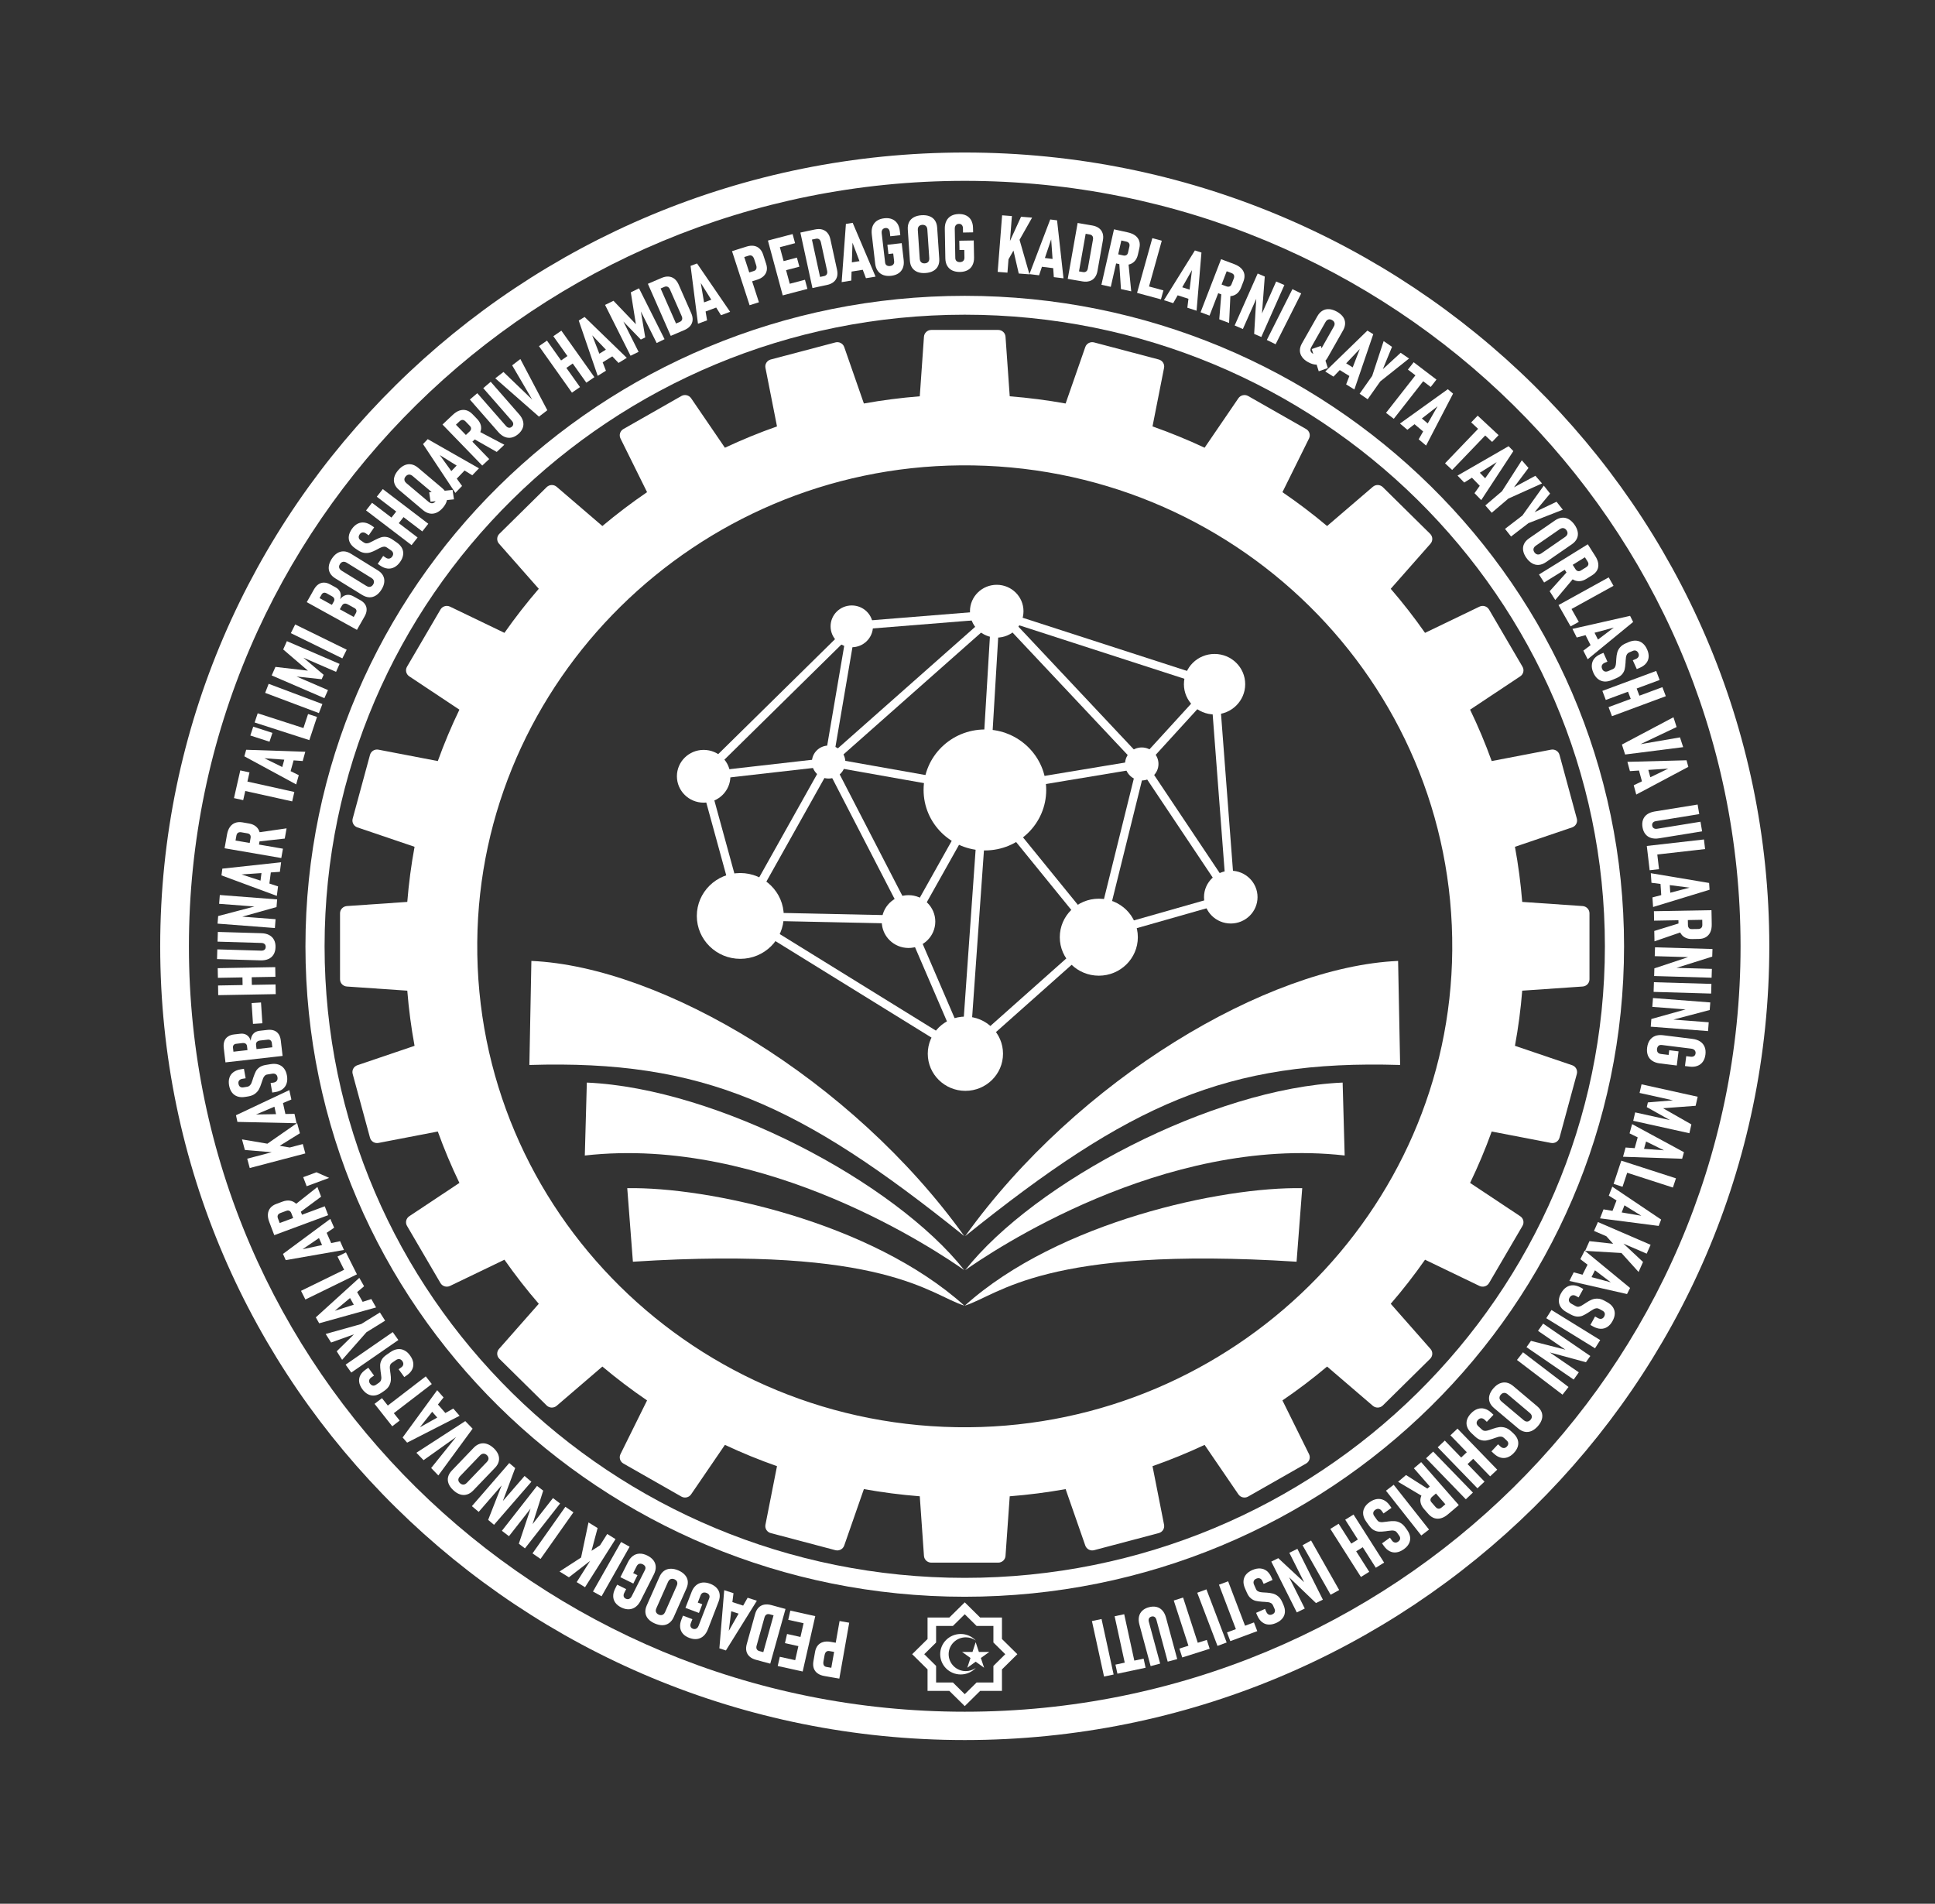 <svg width="62" height="61" viewBox="0 0 62 61" fill="none" xmlns="http://www.w3.org/2000/svg">
<rect x="0" y="0" width="62" height="61" fill="#333333" stroke="none"/>
<path d="M30.912 4.887C38.03 4.887 44.475 7.734 49.14 12.337C53.805 16.939 56.691 23.298 56.691 30.321C56.691 37.344 53.805 43.703 49.14 48.305C44.475 52.908 38.03 55.755 30.912 55.755C23.793 55.755 17.349 52.908 12.684 48.305C8.018 43.703 5.133 37.344 5.133 30.321C5.133 23.298 8.018 16.939 12.684 12.337C17.349 7.734 23.793 4.887 30.912 4.887ZM48.489 12.979C43.991 8.541 37.776 5.795 30.912 5.795C24.047 5.795 17.833 8.541 13.334 12.979C8.836 17.417 6.053 23.549 6.053 30.321C6.053 37.094 8.836 43.225 13.334 47.663C17.833 52.102 24.047 54.847 30.912 54.847C37.776 54.847 43.991 52.102 48.489 47.663C52.988 43.225 55.77 37.094 55.77 30.321C55.77 23.549 52.988 17.417 48.489 12.979Z" fill="white"/>
<path d="M30.912 9.479C36.745 9.479 42.027 11.812 45.849 15.584C49.672 19.355 52.037 24.566 52.037 30.321C52.037 36.077 49.672 41.287 45.849 45.059C42.027 48.83 36.745 51.163 30.912 51.163C25.078 51.163 19.797 48.83 15.974 45.059C12.151 41.287 9.787 36.077 9.787 30.321C9.787 24.566 12.151 19.355 15.974 15.584C19.797 11.812 25.078 9.479 30.912 9.479ZM45.416 16.012C41.704 12.349 36.576 10.084 30.912 10.084C25.248 10.084 20.12 12.349 16.408 16.012C12.696 19.674 10.4 24.733 10.4 30.321C10.4 35.909 12.696 40.969 16.408 44.631C20.12 48.293 25.248 50.558 30.912 50.558C36.576 50.558 41.704 48.293 45.416 44.631C49.127 40.969 51.423 35.909 51.423 30.321C51.423 24.733 49.127 19.674 45.416 16.012Z" fill="white"/>
<path d="M50.929 31.379V29.263C50.929 29.142 50.833 29.041 50.71 29.032L48.774 28.899C48.726 28.302 48.648 27.712 48.541 27.133L50.374 26.511C50.49 26.471 50.556 26.349 50.524 26.232L49.969 24.188C49.937 24.07 49.818 23.997 49.697 24.021L47.796 24.386C47.593 23.823 47.362 23.274 47.104 22.739L48.711 21.671C48.813 21.603 48.845 21.468 48.783 21.363L47.711 19.531C47.649 19.425 47.515 19.385 47.404 19.438L45.66 20.278C45.318 19.789 44.951 19.318 44.561 18.866L45.835 17.421C45.916 17.329 45.911 17.191 45.824 17.105L44.308 15.609C44.22 15.523 44.081 15.518 43.988 15.598L42.522 16.855C42.065 16.471 41.587 16.108 41.091 15.77L41.943 14.049C41.997 13.94 41.956 13.808 41.849 13.747L39.992 12.689C39.885 12.629 39.749 12.66 39.68 12.76L38.597 14.346C38.055 14.092 37.498 13.864 36.928 13.663L37.298 11.787C37.322 11.668 37.248 11.551 37.128 11.519L35.057 10.972C34.938 10.94 34.814 11.005 34.774 11.12L34.144 12.929C33.556 12.823 32.959 12.746 32.353 12.698L32.218 10.788C32.21 10.667 32.108 10.572 31.984 10.572H29.84C29.716 10.572 29.614 10.667 29.605 10.788L29.471 12.698C28.865 12.746 28.268 12.823 27.68 12.929L27.05 11.12C27.01 11.005 26.886 10.94 26.767 10.972L24.695 11.519C24.576 11.551 24.502 11.668 24.526 11.787L24.896 13.663C24.326 13.864 23.769 14.092 23.227 14.346L22.144 12.76C22.075 12.66 21.939 12.629 21.832 12.689L19.975 13.747C19.868 13.808 19.827 13.94 19.881 14.049L20.733 15.77C20.237 16.108 19.759 16.471 19.301 16.855L17.836 15.598C17.743 15.518 17.603 15.523 17.516 15.609L16 17.105C15.912 17.191 15.908 17.329 15.989 17.421L17.263 18.866C16.873 19.318 16.506 19.789 16.163 20.278L14.419 19.438C14.309 19.385 14.175 19.425 14.113 19.531L13.041 21.363C12.979 21.468 13.011 21.603 13.113 21.671L14.72 22.739C14.462 23.274 14.231 23.823 14.028 24.386L12.126 24.021C12.005 23.997 11.887 24.07 11.855 24.188L11.3 26.232C11.268 26.349 11.334 26.471 11.45 26.511L13.283 27.133C13.176 27.712 13.098 28.302 13.05 28.899L11.114 29.032C10.991 29.041 10.895 29.142 10.895 29.263V31.379C10.895 31.501 10.991 31.602 11.114 31.61L13.05 31.743C13.098 32.341 13.176 32.93 13.283 33.51L11.45 34.132C11.334 34.171 11.268 34.293 11.3 34.411L11.855 36.454C11.887 36.572 12.005 36.645 12.126 36.622L14.028 36.256C14.231 36.819 14.462 37.368 14.72 37.903L13.113 38.971C13.011 39.039 12.979 39.174 13.041 39.279L14.113 41.112C14.175 41.217 14.309 41.257 14.419 41.204L16.163 40.364C16.506 40.853 16.873 41.325 17.263 41.776L15.989 43.222C15.908 43.313 15.912 43.451 16 43.538L17.516 45.034C17.603 45.12 17.743 45.124 17.836 45.045L19.301 43.787C19.759 44.172 20.237 44.534 20.733 44.872L19.881 46.593C19.827 46.702 19.868 46.834 19.975 46.895L21.832 47.953C21.939 48.014 22.075 47.983 22.144 47.882L23.227 46.297C23.769 46.551 24.326 46.779 24.896 46.979L24.526 48.855C24.502 48.974 24.576 49.092 24.695 49.123L26.767 49.671C26.886 49.702 27.01 49.637 27.05 49.522L27.68 47.714C28.268 47.819 28.865 47.897 29.471 47.944L29.605 49.854C29.614 49.976 29.716 50.07 29.84 50.07H31.984C32.108 50.07 32.21 49.976 32.218 49.854L32.353 47.944C32.959 47.897 33.556 47.819 34.144 47.714L34.774 49.522C34.814 49.637 34.938 49.702 35.057 49.671L37.128 49.123C37.248 49.092 37.322 48.974 37.298 48.855L36.928 46.979C37.498 46.779 38.055 46.551 38.597 46.297L39.68 47.882C39.749 47.983 39.885 48.014 39.992 47.953L41.849 46.895C41.956 46.834 41.997 46.702 41.943 46.593L41.091 44.872C41.587 44.534 42.065 44.172 42.522 43.787L43.988 45.045C44.081 45.124 44.22 45.12 44.308 45.034L45.824 43.538C45.911 43.451 45.916 43.313 45.835 43.222L44.561 41.776C44.951 41.325 45.318 40.853 45.66 40.364L47.404 41.204C47.515 41.257 47.649 41.217 47.711 41.112L48.783 39.279C48.845 39.174 48.813 39.039 48.711 38.971L47.104 37.903C47.362 37.368 47.593 36.819 47.796 36.256L49.697 36.622C49.818 36.645 49.937 36.572 49.969 36.454L50.524 34.411C50.556 34.293 50.49 34.171 50.374 34.132L48.541 33.51C48.648 32.93 48.726 32.341 48.774 31.743L50.71 31.61C50.833 31.602 50.929 31.501 50.929 31.379ZM31.048 45.732C22.313 45.805 15.218 38.805 15.292 30.187C15.364 21.82 22.295 14.982 30.776 14.911C39.511 14.837 46.606 21.838 46.532 30.455C46.46 38.823 39.529 45.661 31.048 45.732Z" fill="white"/>
<path fill-rule="evenodd" clip-rule="evenodd" d="M20.098 38.072C22.65 38.022 27.904 39.14 30.899 41.835C29.815 41.504 28.373 39.91 20.279 40.428L20.098 38.072Z" fill="white"/>
<path fill-rule="evenodd" clip-rule="evenodd" d="M41.725 38.072C39.174 38.022 33.909 39.14 30.914 41.835C31.998 41.503 33.451 39.91 41.544 40.428L41.725 38.072Z" fill="white"/>
<path fill-rule="evenodd" clip-rule="evenodd" d="M18.803 34.688C22.99 34.871 28.676 37.882 30.897 40.698C30.105 40.143 24.564 36.367 18.738 37.025L18.803 34.688Z" fill="white"/>
<path fill-rule="evenodd" clip-rule="evenodd" d="M43.02 34.688C38.834 34.871 33.148 37.882 30.927 40.698C31.719 40.143 37.26 36.367 43.085 37.024L43.02 34.688Z" fill="white"/>
<path fill-rule="evenodd" clip-rule="evenodd" d="M17.026 30.79C21.213 30.973 27.296 34.581 30.897 39.607C25.647 35.385 22.523 33.952 16.962 34.124L17.026 30.79Z" fill="white"/>
<path fill-rule="evenodd" clip-rule="evenodd" d="M44.797 30.79C40.61 30.973 34.527 34.581 30.927 39.607C36.177 35.385 39.301 33.952 44.862 34.124L44.797 30.79Z" fill="white"/>
<path d="M30.932 34.953C31.598 34.953 32.138 34.42 32.138 33.763C32.138 33.106 31.598 32.574 30.932 32.574C30.267 32.574 29.727 33.106 29.727 33.763C29.727 34.42 30.267 34.953 30.932 34.953Z" fill="white"/>
<path d="M35.208 31.263C35.898 31.263 36.458 30.711 36.458 30.03C36.458 29.348 35.898 28.796 35.208 28.796C34.517 28.796 33.957 29.348 33.957 30.03C33.957 30.711 34.517 31.263 35.208 31.263Z" fill="white"/>
<path d="M23.72 30.723C24.489 30.723 25.113 30.108 25.113 29.349C25.113 28.59 24.489 27.974 23.72 27.974C22.951 27.974 22.327 28.59 22.327 29.349C22.327 30.108 22.951 30.723 23.72 30.723Z" fill="white"/>
<path d="M31.558 27.25C32.643 27.25 33.522 26.383 33.522 25.312C33.522 24.242 32.643 23.374 31.558 23.374C30.473 23.374 29.593 24.242 29.593 25.312C29.593 26.383 30.473 27.25 31.558 27.25Z" fill="white"/>
<path d="M29.11 30.375C29.584 30.375 29.968 29.996 29.968 29.529C29.968 29.062 29.584 28.683 29.11 28.683C28.637 28.683 28.253 29.062 28.253 29.529C28.253 29.996 28.637 30.375 29.11 30.375Z" fill="white"/>
<path d="M22.546 25.719C23.02 25.719 23.403 25.34 23.403 24.873C23.403 24.406 23.02 24.028 22.546 24.028C22.073 24.028 21.689 24.406 21.689 24.873C21.689 25.34 22.073 25.719 22.546 25.719Z" fill="white"/>
<path d="M39.436 29.591C39.909 29.591 40.293 29.212 40.293 28.745C40.293 28.278 39.909 27.899 39.436 27.899C38.962 27.899 38.578 28.278 38.578 28.745C38.578 29.212 38.962 29.591 39.436 29.591Z" fill="white"/>
<path d="M31.937 20.43C32.41 20.43 32.794 20.051 32.794 19.584C32.794 19.117 32.41 18.738 31.937 18.738C31.463 18.738 31.079 19.117 31.079 19.584C31.079 20.051 31.463 20.43 31.937 20.43Z" fill="white"/>
<path d="M38.916 22.892C39.458 22.892 39.898 22.458 39.898 21.923C39.898 21.387 39.458 20.954 38.916 20.954C38.373 20.954 37.934 21.387 37.934 21.923C37.934 22.458 38.373 22.892 38.916 22.892Z" fill="white"/>
<path d="M36.583 25.007C36.879 25.007 37.119 24.77 37.119 24.478C37.119 24.186 36.879 23.95 36.583 23.95C36.288 23.95 36.048 24.186 36.048 24.478C36.048 24.77 36.288 25.007 36.583 25.007Z" fill="white"/>
<path d="M26.55 24.946C26.846 24.946 27.086 24.71 27.086 24.418C27.086 24.126 26.846 23.889 26.55 23.889C26.254 23.889 26.014 24.126 26.014 24.418C26.014 24.71 26.254 24.946 26.55 24.946Z" fill="white"/>
<path d="M27.292 20.739C27.667 20.739 27.971 20.439 27.971 20.069C27.971 19.699 27.667 19.4 27.292 19.4C26.917 19.4 26.613 19.699 26.613 20.069C26.613 20.439 26.917 20.739 27.292 20.739Z" fill="white"/>
<path d="M22.586 24.583L27.118 20.123L27.307 20.31L22.775 24.77L22.586 24.583Z" fill="white"/>
<path d="M27.448 19.913L32.178 19.532L32.199 19.796L27.468 20.176L27.448 19.913Z" fill="white"/>
<path d="M32.03 19.555L39.153 21.86L39.054 21.969L39.608 29.242L36.415 24.465L38.679 21.985L31.947 19.806L32.03 19.555ZM38.806 22.24L36.752 24.491L39.264 28.249L38.806 22.24Z" fill="white"/>
<path d="M32.209 19.63L36.849 24.567L31.414 25.47L31.742 19.999L26.607 24.544L22.561 25.004L22.531 24.742L26.493 24.291L32.047 19.376L32.022 19.802L32.209 19.63ZM36.317 24.389L32.02 19.818L31.701 25.154L36.317 24.389Z" fill="white"/>
<path d="M26.418 24.396L27.16 20.048L27.424 20.091L26.682 24.439L26.418 24.396Z" fill="white"/>
<path d="M22.699 24.954L23.738 28.745L23.48 28.814L22.44 25.022L22.699 24.954Z" fill="white"/>
<path d="M23.843 28.975L26.555 24.136L29.197 29.254L30.886 26.244L31.12 26.372L29.186 29.816L26.545 24.699L24.077 29.102L23.843 28.975Z" fill="white"/>
<path d="M26.573 24.288L30.477 24.98L30.43 25.239L26.526 24.547L26.573 24.288Z" fill="white"/>
<path d="M23.974 29.23L29.417 29.345L29.412 29.608L23.969 29.493L23.974 29.23Z" fill="white"/>
<path d="M24.276 29.492L30.815 33.535L31.407 25.144L35.142 29.738L36.453 24.447L36.713 24.509L35.273 30.321L31.627 25.835L31.05 33.991L24.134 29.715L24.276 29.492Z" fill="white"/>
<path d="M39.472 28.872L35.296 30.061L30.883 33.985L28.987 29.581L29.233 29.477L30.982 33.542L35.161 29.825L39.399 28.619L39.472 28.872Z" fill="white"/>
<path d="M26.891 52.958L26.57 52.903C26.545 52.898 26.522 52.9 26.502 52.909C26.482 52.917 26.464 52.931 26.45 52.952C26.437 52.972 26.427 52.998 26.422 53.028L26.384 53.239C26.379 53.27 26.378 53.299 26.384 53.324C26.389 53.348 26.4 53.368 26.417 53.383C26.433 53.398 26.454 53.408 26.48 53.412L26.801 53.468L26.749 53.761L26.419 53.704C26.329 53.689 26.255 53.66 26.196 53.618C26.137 53.575 26.097 53.521 26.074 53.455C26.052 53.389 26.048 53.314 26.063 53.229L26.116 52.927C26.131 52.844 26.16 52.776 26.204 52.723C26.249 52.67 26.305 52.634 26.375 52.614C26.445 52.594 26.524 52.592 26.613 52.608L26.943 52.665L26.891 52.958ZM26.893 53.786L26.584 53.733L26.901 51.941L27.21 51.995L26.893 53.786Z" fill="white"/>
<path d="M25.719 53.558L25.412 53.491L25.815 51.716L26.122 51.784L25.719 53.558ZM25.919 52.049L25.256 51.903L25.323 51.607L25.986 51.754L25.919 52.049ZM25.752 52.783L25.151 52.65L25.218 52.356L25.819 52.489L25.752 52.783ZM25.583 53.528L24.919 53.382L24.986 53.087L25.65 53.233L25.583 53.528Z" fill="white"/>
<path d="M24.887 51.786L24.66 51.724C24.619 51.714 24.584 51.717 24.555 51.736C24.526 51.754 24.506 51.786 24.494 51.83L24.243 52.73C24.23 52.774 24.232 52.811 24.247 52.842C24.262 52.872 24.29 52.893 24.331 52.904L24.558 52.965L24.478 53.253L24.22 53.183C24.136 53.16 24.067 53.125 24.016 53.077C23.964 53.03 23.93 52.972 23.915 52.905C23.9 52.837 23.904 52.762 23.927 52.68L24.196 51.713C24.219 51.631 24.255 51.565 24.303 51.514C24.351 51.464 24.41 51.431 24.479 51.417C24.549 51.403 24.626 51.407 24.71 51.429L24.967 51.499L24.887 51.786ZM24.68 53.307L24.377 53.225L24.866 51.472L25.169 51.554L24.68 53.307Z" fill="white"/>
<path d="M23.259 52.884L23.05 52.816L23.205 50.953L23.502 51.049L23.352 52.255L23.955 51.195L24.251 51.291L23.259 52.884ZM23.786 51.743L23.309 51.589L23.4 51.313L23.877 51.468L23.786 51.743Z" fill="white"/>
<path d="M21.962 51.52L22.159 51.011C22.193 50.922 22.24 50.852 22.298 50.801C22.356 50.75 22.424 50.719 22.501 50.709C22.578 50.7 22.661 50.712 22.75 50.745C22.841 50.779 22.912 50.825 22.964 50.882C23.017 50.939 23.048 51.005 23.058 51.08C23.068 51.156 23.057 51.237 23.023 51.323L22.683 52.204C22.647 52.295 22.6 52.368 22.541 52.421C22.482 52.474 22.414 52.506 22.337 52.517C22.259 52.527 22.176 52.516 22.087 52.482C21.999 52.449 21.93 52.404 21.881 52.347C21.831 52.29 21.802 52.223 21.793 52.147C21.785 52.07 21.797 51.988 21.832 51.899L21.883 51.768L22.185 51.882L22.134 52.012C22.123 52.04 22.119 52.065 22.121 52.088C22.123 52.112 22.13 52.132 22.144 52.15C22.158 52.167 22.176 52.18 22.2 52.189C22.226 52.198 22.251 52.202 22.275 52.197C22.299 52.192 22.32 52.181 22.339 52.163C22.358 52.146 22.373 52.121 22.384 52.092L22.725 51.211C22.734 51.187 22.737 51.163 22.734 51.141C22.73 51.119 22.72 51.099 22.703 51.081C22.686 51.064 22.664 51.05 22.636 51.039C22.608 51.029 22.581 51.025 22.556 51.027C22.532 51.029 22.51 51.038 22.491 51.053C22.473 51.068 22.458 51.09 22.448 51.117L22.358 51.35L22.502 51.404L22.395 51.682L21.962 51.52Z" fill="white"/>
<path d="M21.736 50.319C21.826 50.358 21.897 50.408 21.948 50.467C21.999 50.525 22.029 50.591 22.037 50.664C22.045 50.738 22.031 50.815 21.994 50.898L21.587 51.815C21.551 51.897 21.502 51.96 21.442 52.004C21.382 52.049 21.313 52.072 21.235 52.075C21.157 52.077 21.072 52.059 20.982 52.02C20.891 51.98 20.82 51.932 20.769 51.873C20.718 51.815 20.688 51.749 20.68 51.675C20.672 51.602 20.686 51.524 20.723 51.441L21.13 50.525C21.167 50.442 21.215 50.379 21.275 50.335C21.335 50.292 21.404 50.268 21.483 50.266C21.561 50.263 21.645 50.28 21.736 50.319ZM21.61 50.603C21.581 50.591 21.553 50.586 21.526 50.588C21.5 50.59 21.477 50.6 21.456 50.616C21.436 50.633 21.419 50.657 21.405 50.687L21.03 51.533C21.017 51.563 21.011 51.59 21.012 51.617C21.014 51.643 21.022 51.666 21.039 51.687C21.055 51.707 21.078 51.724 21.107 51.737C21.137 51.749 21.165 51.755 21.19 51.752C21.216 51.75 21.239 51.74 21.26 51.724C21.28 51.707 21.297 51.684 21.31 51.654L21.685 50.808C21.699 50.778 21.705 50.749 21.703 50.723C21.702 50.697 21.694 50.674 21.678 50.653C21.662 50.633 21.639 50.616 21.61 50.603Z" fill="white"/>
<path d="M19.878 50.537L20.123 50.05C20.166 49.964 20.219 49.899 20.282 49.854C20.345 49.808 20.415 49.784 20.493 49.782C20.57 49.779 20.652 49.799 20.738 49.841C20.825 49.884 20.891 49.936 20.938 49.998C20.984 50.059 21.008 50.128 21.011 50.204C21.014 50.28 20.994 50.359 20.953 50.443L20.527 51.287C20.483 51.374 20.43 51.442 20.366 51.489C20.302 51.536 20.23 51.562 20.152 51.565C20.075 51.568 19.993 51.549 19.907 51.507C19.823 51.465 19.759 51.414 19.715 51.352C19.671 51.291 19.649 51.221 19.648 51.145C19.647 51.068 19.668 50.987 19.711 50.902L19.774 50.776L20.063 50.918L20 51.044C19.987 51.07 19.98 51.095 19.98 51.118C19.979 51.142 19.985 51.163 19.997 51.181C20.009 51.2 20.026 51.214 20.049 51.225C20.074 51.238 20.099 51.243 20.122 51.241C20.147 51.239 20.169 51.23 20.189 51.213C20.21 51.198 20.227 51.175 20.241 51.147L20.667 50.302C20.678 50.279 20.683 50.256 20.682 50.234C20.681 50.211 20.673 50.19 20.658 50.171C20.643 50.152 20.622 50.136 20.595 50.123C20.568 50.11 20.542 50.103 20.517 50.103C20.492 50.103 20.47 50.11 20.45 50.123C20.43 50.136 20.413 50.157 20.4 50.183L20.288 50.406L20.426 50.473L20.292 50.74L19.878 50.537Z" fill="white"/>
<path d="M19.9 49.409L20.174 49.56L19.275 51.148L19 50.996L19.9 49.409Z" fill="white"/>
<path d="M19.059 49.898L18.229 50.54L17.928 50.354L19.355 49.431L19.059 49.898ZM18.745 50.858L18.478 50.694L19.456 49.152L19.722 49.316L18.745 50.858ZM18.879 49.967L18.596 50.013L18.856 48.782L19.148 48.962L18.879 49.967Z" fill="white"/>
<path d="M18.115 48.281L18.373 48.458L17.32 49.951L17.062 49.774L18.115 48.281Z" fill="white"/>
<path d="M16.82 49.613L16.624 49.464L17.033 48.242L17.09 48.224L16.308 49.223L16.081 49.05L17.207 47.612L17.405 47.763L17.036 48.926L16.979 48.945L17.718 48.001L17.946 48.175L16.82 49.613Z" fill="white"/>
<path d="M15.829 48.858L15.641 48.7L16.111 47.5L16.169 47.485L15.338 48.444L15.12 48.26L16.317 46.879L16.507 47.04L16.08 48.183L16.022 48.2L16.808 47.293L17.026 47.478L15.829 48.858Z" fill="white"/>
<path d="M15.817 46.4C15.888 46.467 15.938 46.537 15.966 46.609C15.993 46.682 15.999 46.754 15.981 46.825C15.964 46.897 15.924 46.965 15.861 47.031L15.164 47.757C15.101 47.823 15.034 47.866 14.962 47.887C14.891 47.909 14.817 47.908 14.743 47.884C14.668 47.861 14.595 47.815 14.524 47.748C14.452 47.681 14.402 47.612 14.374 47.54C14.346 47.468 14.34 47.395 14.358 47.323C14.376 47.252 14.416 47.183 14.479 47.118L15.176 46.391C15.239 46.325 15.306 46.282 15.377 46.261C15.449 46.24 15.522 46.241 15.597 46.265C15.671 46.288 15.745 46.333 15.817 46.4ZM15.601 46.625C15.577 46.603 15.553 46.589 15.527 46.583C15.501 46.576 15.476 46.577 15.451 46.586C15.426 46.595 15.402 46.611 15.379 46.636L14.736 47.306C14.713 47.33 14.698 47.354 14.691 47.379C14.683 47.404 14.683 47.429 14.691 47.454C14.7 47.479 14.715 47.502 14.739 47.524C14.762 47.546 14.787 47.56 14.812 47.566C14.837 47.573 14.862 47.571 14.887 47.562C14.912 47.553 14.935 47.537 14.958 47.513L15.601 46.843C15.624 46.819 15.64 46.794 15.648 46.769C15.655 46.744 15.655 46.719 15.647 46.695C15.639 46.67 15.624 46.647 15.601 46.625Z" fill="white"/>
<path d="M14.045 47.276L13.815 47.038L14.613 46.045L13.571 46.787L13.341 46.549L14.908 45.535L15.143 45.778L14.045 47.276Z" fill="white"/>
<path d="M13.045 46.225L12.901 46.06L14.008 44.544L14.212 44.777L13.454 45.733L14.524 45.133L14.727 45.365L13.045 46.225ZM14.093 45.516L13.764 45.141L13.987 44.952L14.315 45.327L14.093 45.516Z" fill="white"/>
<path d="M12.503 45.37L12.31 45.126L13.642 44.102L13.835 44.347L12.503 45.37ZM12.568 45.701L12.001 44.982L12.239 44.8L12.806 45.518L12.568 45.701Z" fill="white"/>
<path d="M13.142 43.437C13.198 43.514 13.23 43.592 13.241 43.668C13.251 43.744 13.239 43.817 13.204 43.885C13.17 43.953 13.113 44.014 13.035 44.068L12.954 44.124L12.772 43.873L12.854 43.816C12.892 43.79 12.914 43.759 12.921 43.723C12.928 43.686 12.917 43.649 12.891 43.612C12.864 43.575 12.834 43.554 12.798 43.549C12.762 43.543 12.726 43.554 12.688 43.579L12.556 43.67C12.528 43.69 12.51 43.714 12.501 43.743C12.491 43.773 12.487 43.805 12.49 43.84C12.492 43.874 12.497 43.919 12.506 43.975C12.507 43.979 12.507 43.982 12.508 43.986C12.508 43.989 12.508 43.993 12.509 43.996L12.512 44.014C12.523 44.089 12.527 44.157 12.524 44.217C12.521 44.277 12.503 44.338 12.471 44.399C12.439 44.459 12.386 44.515 12.312 44.566L12.233 44.62C12.157 44.673 12.081 44.705 12.005 44.714C11.929 44.723 11.857 44.709 11.789 44.674C11.721 44.639 11.659 44.582 11.604 44.505C11.55 44.429 11.518 44.353 11.508 44.279C11.499 44.204 11.511 44.133 11.546 44.066C11.582 43.998 11.639 43.938 11.717 43.884L11.802 43.825L11.985 44.076L11.899 44.135C11.86 44.162 11.836 44.193 11.829 44.227C11.821 44.262 11.829 44.297 11.854 44.331C11.88 44.368 11.91 44.39 11.944 44.397C11.978 44.403 12.012 44.395 12.047 44.371L12.148 44.301C12.176 44.281 12.195 44.257 12.206 44.228C12.216 44.199 12.221 44.168 12.219 44.136C12.217 44.104 12.213 44.062 12.205 44.008C12.203 43.998 12.201 43.988 12.2 43.977C12.198 43.966 12.197 43.956 12.195 43.945C12.195 43.943 12.194 43.941 12.195 43.94C12.195 43.938 12.194 43.936 12.194 43.934C12.184 43.857 12.18 43.791 12.181 43.739C12.183 43.686 12.198 43.631 12.228 43.574C12.257 43.517 12.309 43.463 12.382 43.412L12.508 43.325C12.586 43.271 12.663 43.239 12.739 43.23C12.816 43.221 12.888 43.233 12.957 43.269C13.026 43.303 13.088 43.359 13.142 43.437Z" fill="white"/>
<path d="M12.584 42.683L12.764 42.937L11.255 43.98L11.074 43.726L12.584 42.683Z" fill="white"/>
<path d="M11.575 42.424L12.173 42.054L12.34 42.317L11.742 42.687L10.962 43.572L10.789 43.298L11.343 42.754L10.609 43.017L10.435 42.743L11.575 42.424Z" fill="white"/>
<path d="M10.227 42.401L10.119 42.211L11.513 40.945L11.666 41.214L10.727 42.001L11.898 41.624L12.05 41.893L10.227 42.401ZM11.398 41.915L11.153 41.482L11.409 41.341L11.654 41.773L11.398 41.915Z" fill="white"/>
<path d="M9.785 41.639L9.645 41.361L11.297 40.554L11.437 40.832L9.785 41.639ZM11.109 40.85L10.814 40.262L11.085 40.13L11.379 40.718L11.109 40.85Z" fill="white"/>
<path d="M9.155 40.377L9.067 40.178L10.583 39.056L10.707 39.338L9.694 40.028L10.897 39.77L11.021 40.051L9.155 40.377ZM10.37 40.009L10.17 39.554L10.439 39.439L10.639 39.893L10.37 40.009Z" fill="white"/>
<path d="M9.453 39.182L9.336 38.876C9.327 38.85 9.314 38.83 9.298 38.815C9.282 38.801 9.263 38.792 9.243 38.788C9.222 38.785 9.2 38.788 9.176 38.797L8.984 38.868C8.958 38.878 8.937 38.891 8.922 38.907C8.906 38.924 8.897 38.943 8.894 38.965C8.891 38.987 8.895 39.011 8.904 39.036L9.021 39.342L8.739 39.447L8.629 39.158C8.593 39.066 8.579 38.982 8.584 38.905C8.59 38.829 8.616 38.762 8.661 38.706C8.707 38.65 8.771 38.606 8.854 38.576L9.055 38.501C9.14 38.47 9.219 38.46 9.293 38.472C9.366 38.484 9.432 38.517 9.488 38.57C9.545 38.624 9.591 38.697 9.625 38.788L9.736 39.077L9.453 39.182ZM8.788 39.577L8.68 39.293L10.406 38.652L10.515 38.937L8.788 39.577ZM9.592 38.861L9.436 38.615L10.17 38.033L10.289 38.344L9.592 38.861Z" fill="white"/>
<path d="M9.826 38.009L9.715 37.719L10.14 37.562L10.547 37.742L9.826 38.009Z" fill="white"/>
<path d="M8.896 36.936L7.846 36.847L7.754 36.508L9.436 36.794L8.896 36.936ZM8.002 37.426L7.921 37.127L9.702 36.658L9.783 36.958L8.002 37.426ZM8.717 36.866L8.479 36.708L9.52 35.984L9.609 36.312L8.717 36.866Z" fill="white"/>
<path d="M7.607 35.948L7.561 35.735L9.27 34.929L9.336 35.23L8.205 35.71L9.436 35.69L9.502 35.99L7.607 35.948ZM8.871 35.822L8.766 35.338L9.053 35.277L9.159 35.761L8.871 35.822Z" fill="white"/>
<path d="M9.195 34.468C9.211 34.562 9.206 34.646 9.182 34.719C9.158 34.792 9.115 34.852 9.054 34.899C8.993 34.945 8.915 34.977 8.821 34.992L8.723 35.008L8.67 34.703L8.768 34.688C8.813 34.68 8.847 34.661 8.869 34.632C8.892 34.602 8.898 34.564 8.891 34.519C8.884 34.474 8.865 34.442 8.835 34.422C8.805 34.402 8.768 34.396 8.723 34.403L8.564 34.429C8.53 34.434 8.503 34.448 8.482 34.471C8.46 34.493 8.443 34.52 8.43 34.553C8.417 34.585 8.402 34.628 8.385 34.682C8.384 34.686 8.383 34.689 8.382 34.692C8.38 34.695 8.379 34.699 8.378 34.702L8.373 34.719C8.35 34.791 8.324 34.854 8.295 34.907C8.266 34.96 8.223 35.007 8.167 35.048C8.112 35.09 8.039 35.117 7.95 35.132L7.856 35.147C7.764 35.162 7.681 35.158 7.609 35.133C7.537 35.109 7.478 35.066 7.432 35.005C7.386 34.945 7.355 34.867 7.339 34.773C7.324 34.682 7.328 34.601 7.352 34.529C7.376 34.457 7.419 34.399 7.48 34.354C7.542 34.308 7.62 34.278 7.714 34.263L7.816 34.246L7.871 34.55L7.767 34.567C7.721 34.574 7.686 34.592 7.664 34.62C7.641 34.648 7.634 34.682 7.641 34.724C7.648 34.769 7.665 34.801 7.693 34.822C7.721 34.842 7.756 34.849 7.798 34.842L7.919 34.822C7.953 34.817 7.981 34.803 8.003 34.782C8.026 34.76 8.043 34.734 8.056 34.705C8.068 34.675 8.082 34.635 8.099 34.583C8.102 34.573 8.104 34.563 8.108 34.553C8.111 34.542 8.114 34.532 8.118 34.522C8.119 34.52 8.119 34.518 8.12 34.517C8.12 34.516 8.121 34.514 8.122 34.512C8.147 34.438 8.172 34.377 8.196 34.33C8.22 34.283 8.258 34.24 8.31 34.201C8.362 34.163 8.432 34.136 8.52 34.122L8.672 34.097C8.766 34.082 8.85 34.086 8.922 34.11C8.995 34.134 9.055 34.177 9.102 34.238C9.148 34.299 9.179 34.375 9.195 34.468Z" fill="white"/>
<path d="M8.741 33.69L8.71 33.42C8.705 33.382 8.691 33.353 8.668 33.335C8.645 33.316 8.615 33.308 8.578 33.313L8.333 33.34C8.303 33.344 8.277 33.351 8.257 33.364C8.236 33.375 8.222 33.392 8.213 33.412C8.203 33.432 8.201 33.456 8.204 33.482L8.235 33.748L7.945 33.781L7.915 33.522C7.911 33.486 7.896 33.459 7.87 33.441C7.844 33.424 7.809 33.417 7.765 33.422L7.569 33.445C7.532 33.449 7.505 33.462 7.486 33.485C7.468 33.508 7.461 33.536 7.465 33.572L7.495 33.832L7.203 33.865L7.169 33.574C7.16 33.493 7.167 33.422 7.189 33.361C7.211 33.299 7.25 33.25 7.303 33.214C7.356 33.177 7.422 33.154 7.502 33.145L7.699 33.123C7.754 33.116 7.804 33.121 7.849 33.137C7.894 33.153 7.932 33.179 7.964 33.215C7.996 33.252 8.02 33.297 8.035 33.351C8.037 33.29 8.049 33.236 8.072 33.191C8.094 33.145 8.127 33.108 8.169 33.08C8.211 33.052 8.262 33.035 8.322 33.028L8.571 33C8.652 32.991 8.722 32.998 8.783 33.021C8.844 33.044 8.892 33.083 8.929 33.137C8.965 33.192 8.988 33.259 8.997 33.339L9.034 33.657L8.741 33.69ZM7.224 34.041L7.188 33.732L9.019 33.524L9.055 33.834L7.224 34.041Z" fill="white"/>
<path d="M8.062 32.141L8.363 32.121L8.407 32.788L8.106 32.807L8.062 32.141Z" fill="white"/>
<path d="M6.982 31.332L6.976 31.022L8.819 30.989L8.825 31.299L6.982 31.332ZM6.992 31.887L6.987 31.577L8.829 31.544L8.835 31.854L6.992 31.887ZM7.776 31.726L7.765 31.116L8.061 31.111L8.072 31.72L7.776 31.726Z" fill="white"/>
<path d="M8.828 30.352C8.826 30.442 8.805 30.519 8.766 30.584C8.728 30.648 8.673 30.696 8.602 30.728C8.531 30.76 8.447 30.775 8.35 30.772L6.954 30.731L6.963 30.42L8.369 30.461C8.413 30.462 8.449 30.453 8.474 30.432C8.5 30.411 8.513 30.381 8.514 30.343C8.515 30.303 8.504 30.272 8.479 30.25C8.455 30.227 8.421 30.215 8.376 30.214L6.971 30.172L6.98 29.861L8.376 29.902C8.474 29.905 8.556 29.924 8.625 29.961C8.694 29.998 8.746 30.05 8.78 30.116C8.815 30.182 8.831 30.261 8.828 30.352Z" fill="white"/>
<path d="M6.971 29.595L6.99 29.352L8.25 29.02L8.297 29.057L7.021 28.96L7.043 28.678L8.88 28.819L8.86 29.064L7.672 29.397L7.624 29.361L8.83 29.453L8.808 29.736L6.971 29.595Z" fill="white"/>
<path d="M7.096 28.049L7.124 27.833L9.007 27.629L8.968 27.935L7.74 28.019L8.909 28.401L8.87 28.706L7.096 28.049ZM8.331 28.342L8.394 27.851L8.686 27.887L8.623 28.378L8.331 28.342Z" fill="white"/>
<path d="M7.972 27.173L8.029 26.85C8.034 26.824 8.033 26.8 8.027 26.779C8.021 26.759 8.01 26.741 7.993 26.728C7.978 26.715 7.957 26.707 7.932 26.703L7.73 26.668C7.702 26.663 7.677 26.664 7.656 26.67C7.634 26.677 7.616 26.689 7.602 26.706C7.589 26.724 7.58 26.745 7.575 26.772L7.518 27.095L7.221 27.043L7.274 26.739C7.292 26.642 7.322 26.562 7.366 26.499C7.411 26.436 7.467 26.392 7.535 26.366C7.604 26.341 7.681 26.335 7.768 26.35L7.98 26.387C8.069 26.402 8.142 26.433 8.199 26.481C8.257 26.528 8.296 26.589 8.317 26.663C8.338 26.738 8.34 26.824 8.323 26.92L8.269 27.224L7.972 27.173ZM7.196 27.18L7.249 26.881L9.066 27.194L9.013 27.493L7.196 27.18ZM8.257 26.966L8.249 26.676L9.182 26.542L9.124 26.87L8.257 26.966Z" fill="white"/>
<path d="M7.715 25.313L7.783 25.011L9.431 25.376L9.362 25.678L7.715 25.313ZM7.497 25.573L7.699 24.685L7.994 24.75L7.792 25.638L7.497 25.573Z" fill="white"/>
<path d="M7.829 24.234L7.888 24.024L9.782 24.088L9.699 24.385L8.471 24.295L9.573 24.838L9.49 25.134L7.829 24.234ZM9.01 24.698L9.143 24.22L9.426 24.297L9.293 24.775L9.01 24.698Z" fill="white"/>
<path d="M8.021 23.567L8.114 23.284L8.729 23.483L8.635 23.766L8.021 23.567Z" fill="white"/>
<path d="M8.159 23.15L8.257 22.855L10.009 23.421L9.911 23.715L8.159 23.15ZM9.665 23.502L9.871 22.879L10.158 22.971L9.951 23.594L9.665 23.502Z" fill="white"/>
<path d="M10.33 22.559L10.218 22.849L8.496 22.201L8.608 21.911L10.33 22.559Z" fill="white"/>
<path d="M9.074 20.81L9.192 20.544L10.881 21.273L10.768 21.527L9.59 21.017L9.672 21.032L10.37 21.622L10.307 21.764L9.417 21.668L9.33 21.603L10.509 22.112L10.394 22.371L8.705 21.642L8.826 21.369L9.866 21.489L9.074 20.81Z" fill="white"/>
<path d="M11.109 20.818L10.969 21.096L9.319 20.287L9.458 20.009L11.109 20.818Z" fill="white"/>
<path d="M11.268 19.885L11.402 19.647C11.421 19.613 11.427 19.582 11.419 19.554C11.412 19.526 11.392 19.502 11.359 19.484L11.143 19.365C11.117 19.351 11.092 19.342 11.068 19.34C11.045 19.338 11.023 19.343 11.004 19.354C10.984 19.366 10.968 19.383 10.955 19.406L10.822 19.639L10.568 19.499L10.697 19.272C10.715 19.24 10.718 19.21 10.708 19.18C10.698 19.151 10.673 19.126 10.635 19.105L10.462 19.009C10.43 18.992 10.399 18.987 10.371 18.994C10.343 19.002 10.32 19.022 10.302 19.053L10.173 19.281L9.917 19.14L10.061 18.884C10.102 18.813 10.149 18.759 10.204 18.722C10.258 18.685 10.319 18.667 10.383 18.668C10.448 18.669 10.515 18.689 10.585 18.728L10.758 18.823C10.807 18.85 10.845 18.883 10.871 18.922C10.899 18.96 10.914 19.003 10.918 19.051C10.923 19.099 10.915 19.149 10.896 19.203C10.933 19.154 10.975 19.117 11.02 19.093C11.066 19.069 11.114 19.058 11.165 19.06C11.216 19.062 11.267 19.077 11.32 19.106L11.539 19.227C11.61 19.266 11.663 19.312 11.698 19.366C11.734 19.42 11.75 19.479 11.747 19.544C11.745 19.609 11.724 19.677 11.684 19.748L11.525 20.027L11.268 19.885ZM9.829 19.294L9.983 19.023L11.591 19.91L11.437 20.182L9.829 19.294Z" fill="white"/>
<path d="M12.221 18.895C12.169 18.978 12.109 19.04 12.043 19.081C11.977 19.122 11.906 19.142 11.832 19.139C11.757 19.136 11.681 19.11 11.604 19.063L10.744 18.532C10.666 18.484 10.61 18.428 10.575 18.363C10.539 18.298 10.526 18.227 10.535 18.15C10.543 18.073 10.574 17.994 10.626 17.911C10.679 17.828 10.738 17.766 10.804 17.725C10.87 17.684 10.941 17.664 11.016 17.667C11.091 17.67 11.167 17.695 11.244 17.743L12.104 18.274C12.181 18.322 12.238 18.378 12.273 18.443C12.308 18.508 12.321 18.579 12.312 18.656C12.304 18.733 12.274 18.812 12.221 18.895ZM11.955 18.731C11.972 18.704 11.981 18.678 11.983 18.651C11.984 18.625 11.978 18.601 11.965 18.579C11.951 18.556 11.93 18.537 11.901 18.519L11.108 18.029C11.08 18.012 11.053 18.002 11.026 18C11 17.997 10.975 18.002 10.952 18.015C10.929 18.028 10.909 18.048 10.892 18.075C10.875 18.102 10.866 18.128 10.864 18.154C10.863 18.179 10.869 18.203 10.883 18.226C10.897 18.248 10.918 18.268 10.945 18.285L11.739 18.774C11.768 18.792 11.795 18.802 11.821 18.805C11.847 18.807 11.872 18.802 11.895 18.79C11.918 18.777 11.938 18.758 11.955 18.731Z" fill="white"/>
<path d="M12.821 18.005C12.766 18.083 12.704 18.14 12.634 18.176C12.565 18.212 12.492 18.226 12.416 18.217C12.339 18.208 12.261 18.177 12.183 18.123L12.102 18.068L12.278 17.813L12.36 17.869C12.398 17.895 12.435 17.904 12.472 17.898C12.509 17.892 12.541 17.87 12.567 17.833C12.593 17.795 12.603 17.76 12.595 17.724C12.588 17.69 12.566 17.659 12.529 17.634L12.396 17.543C12.368 17.524 12.339 17.515 12.308 17.516C12.276 17.518 12.245 17.525 12.213 17.54C12.181 17.553 12.139 17.574 12.089 17.602C12.086 17.603 12.083 17.605 12.08 17.606C12.076 17.608 12.073 17.609 12.07 17.611L12.055 17.62C11.987 17.656 11.924 17.683 11.865 17.701C11.807 17.719 11.743 17.724 11.674 17.715C11.605 17.706 11.534 17.676 11.46 17.625L11.381 17.571C11.305 17.518 11.249 17.459 11.214 17.392C11.179 17.325 11.167 17.253 11.177 17.178C11.187 17.103 11.22 17.026 11.275 16.948C11.328 16.872 11.389 16.817 11.457 16.782C11.525 16.747 11.596 16.734 11.672 16.744C11.749 16.754 11.826 16.785 11.904 16.839L11.989 16.898L11.814 17.153L11.728 17.094C11.689 17.067 11.651 17.056 11.616 17.061C11.58 17.065 11.55 17.085 11.525 17.12C11.5 17.157 11.489 17.192 11.495 17.226C11.5 17.26 11.52 17.289 11.555 17.312L11.656 17.382C11.684 17.401 11.714 17.411 11.745 17.41C11.777 17.41 11.807 17.404 11.837 17.391C11.867 17.379 11.906 17.359 11.954 17.334C11.963 17.328 11.972 17.323 11.982 17.318C11.992 17.313 12.001 17.308 12.011 17.303C12.013 17.302 12.014 17.301 12.016 17.301C12.017 17.3 12.019 17.299 12.021 17.298C12.091 17.263 12.152 17.236 12.203 17.219C12.253 17.202 12.311 17.197 12.375 17.205C12.44 17.213 12.509 17.242 12.582 17.293L12.708 17.379C12.786 17.433 12.843 17.494 12.879 17.561C12.914 17.628 12.927 17.7 12.917 17.776C12.907 17.851 12.876 17.928 12.821 18.005Z" fill="white"/>
<path d="M12.073 15.916L12.265 15.671L13.723 16.782L13.531 17.028L12.073 15.916ZM11.729 16.355L11.921 16.11L13.38 17.222L13.187 17.467L11.729 16.355ZM12.443 16.713L12.82 16.231L13.054 16.41L12.677 16.892L12.443 16.713Z" fill="white"/>
<path d="M13.795 16.077L13.752 15.775L14.501 15.698L14.546 16L13.795 16.077ZM14.19 16.27C14.126 16.345 14.058 16.397 13.986 16.428C13.914 16.459 13.841 16.468 13.768 16.454C13.695 16.44 13.623 16.404 13.554 16.346L12.783 15.695C12.714 15.637 12.667 15.573 12.642 15.503C12.616 15.434 12.614 15.361 12.634 15.287C12.654 15.212 12.696 15.138 12.761 15.064C12.825 14.99 12.893 14.937 12.964 14.906C13.036 14.875 13.108 14.866 13.182 14.88C13.256 14.893 13.327 14.93 13.397 14.988L14.167 15.639C14.237 15.697 14.284 15.761 14.309 15.831C14.334 15.9 14.336 15.972 14.316 16.047C14.296 16.122 14.255 16.196 14.19 16.27ZM13.951 16.069C13.972 16.045 13.985 16.02 13.991 15.994C13.996 15.969 13.994 15.944 13.984 15.92C13.973 15.896 13.956 15.873 13.93 15.851L13.219 15.251C13.194 15.23 13.168 15.216 13.143 15.21C13.117 15.204 13.092 15.205 13.067 15.214C13.042 15.224 13.019 15.241 12.998 15.265C12.978 15.289 12.964 15.314 12.959 15.338C12.954 15.364 12.957 15.388 12.967 15.412C12.977 15.437 12.995 15.459 13.02 15.48L13.731 16.08C13.757 16.102 13.782 16.116 13.808 16.122C13.834 16.128 13.859 16.127 13.883 16.118C13.908 16.11 13.931 16.093 13.951 16.069Z" fill="white"/>
<path d="M13.554 14.229L13.705 14.071L15.347 15.006L15.132 15.229L14.091 14.581L14.805 15.571L14.59 15.794L13.554 14.229ZM14.374 15.186L14.719 14.826L14.933 15.026L14.588 15.386L14.374 15.186Z" fill="white"/>
<path d="M14.807 14.051L15.047 13.825C15.066 13.806 15.08 13.787 15.088 13.766C15.095 13.746 15.096 13.726 15.091 13.706C15.086 13.686 15.075 13.667 15.057 13.649L14.915 13.502C14.896 13.483 14.876 13.469 14.854 13.461C14.833 13.454 14.811 13.453 14.79 13.459C14.768 13.465 14.748 13.477 14.728 13.496L14.488 13.722L14.279 13.507L14.506 13.294C14.578 13.226 14.65 13.179 14.724 13.154C14.798 13.13 14.87 13.127 14.94 13.146C15.011 13.166 15.076 13.207 15.137 13.269L15.286 13.423C15.348 13.488 15.388 13.556 15.406 13.627C15.424 13.699 15.419 13.771 15.391 13.843C15.363 13.916 15.313 13.986 15.241 14.053L15.015 14.267L14.807 14.051ZM14.178 13.603L14.4 13.393L15.675 14.709L15.452 14.918L14.178 13.603ZM15.161 14.051L15.328 13.813L16.16 14.251L15.916 14.481L15.161 14.051Z" fill="white"/>
<path d="M16.605 13.909C16.535 13.968 16.464 14.005 16.39 14.021C16.316 14.036 16.242 14.029 16.171 13.999C16.099 13.969 16.031 13.918 15.967 13.845L15.055 12.802L15.293 12.599L16.212 13.649C16.241 13.682 16.273 13.701 16.305 13.705C16.339 13.71 16.37 13.7 16.399 13.675C16.429 13.649 16.445 13.62 16.445 13.586C16.446 13.554 16.431 13.52 16.402 13.487L15.484 12.437L15.723 12.233L16.635 13.277C16.699 13.349 16.74 13.423 16.759 13.498C16.779 13.572 16.775 13.645 16.748 13.715C16.722 13.785 16.674 13.85 16.605 13.909Z" fill="white"/>
<path d="M15.869 12.122L16.132 11.919L17.052 12.803L16.41 11.706L16.673 11.504L17.537 13.145L17.269 13.35L15.869 12.122Z" fill="white"/>
<path d="M17.73 10.773L17.987 10.595L19.045 12.085L18.787 12.262L17.73 10.773ZM17.269 11.091L17.526 10.914L18.584 12.403L18.326 12.581L17.269 11.091ZM17.843 11.643L18.349 11.293L18.518 11.532L18.012 11.882L17.843 11.643Z" fill="white"/>
<path d="M18.544 10.271L18.731 10.156L20.083 11.466L19.819 11.629L18.975 10.744L19.415 11.879L19.151 12.043L18.544 10.271ZM19.096 11.4L19.521 11.137L19.677 11.383L19.252 11.646L19.096 11.4Z" fill="white"/>
<path d="M20.212 9.367L20.475 9.238L21.293 10.868L21.041 10.991L20.471 9.853L20.524 9.916L20.674 10.811L20.533 10.88L19.915 10.242L19.89 10.136L20.461 11.274L20.204 11.399L19.387 9.77L19.657 9.638L20.375 10.389L20.212 9.367Z" fill="white"/>
<path d="M21.564 10.407L21.78 10.315C21.819 10.298 21.844 10.273 21.854 10.241C21.865 10.209 21.861 10.172 21.843 10.13L21.466 9.274C21.448 9.232 21.423 9.204 21.392 9.189C21.36 9.175 21.325 9.176 21.287 9.192L21.07 9.285L20.95 9.012L21.196 8.907C21.276 8.872 21.352 8.857 21.422 8.862C21.493 8.867 21.555 8.891 21.61 8.934C21.665 8.978 21.709 9.038 21.744 9.116L22.149 10.037C22.183 10.115 22.197 10.188 22.192 10.258C22.186 10.327 22.161 10.388 22.117 10.442C22.072 10.497 22.009 10.541 21.928 10.576L21.684 10.68L21.564 10.407ZM20.759 9.094L21.047 8.971L21.781 10.639L21.492 10.762L20.759 9.094Z" fill="white"/>
<path d="M22.127 8.519L22.334 8.442L23.394 9.991L23.102 10.1L22.454 9.067L22.656 10.265L22.364 10.373L22.127 8.519ZM22.44 9.733L22.91 9.559L23.013 9.831L22.543 10.005L22.44 9.733Z" fill="white"/>
<path d="M23.847 8.781L24.158 8.682C24.182 8.675 24.201 8.662 24.215 8.646C24.229 8.629 24.238 8.608 24.24 8.584C24.243 8.559 24.239 8.532 24.23 8.503L24.164 8.299C24.154 8.268 24.141 8.243 24.124 8.224C24.108 8.205 24.088 8.192 24.067 8.186C24.046 8.18 24.023 8.181 23.997 8.189L23.687 8.287L23.595 8.004L23.914 7.903C24.001 7.875 24.08 7.867 24.152 7.877C24.224 7.888 24.285 7.917 24.336 7.966C24.388 8.014 24.427 8.079 24.453 8.161L24.548 8.453C24.574 8.533 24.58 8.606 24.566 8.674C24.552 8.74 24.518 8.799 24.466 8.848C24.413 8.898 24.345 8.936 24.258 8.963L23.939 9.064L23.847 8.781ZM23.455 8.048L23.755 7.953L24.317 9.685L24.018 9.78L23.455 8.048Z" fill="white"/>
<path d="M24.605 7.708L24.908 7.628L25.384 9.385L25.08 9.465L24.605 7.708ZM25.135 9.137L25.792 8.964L25.871 9.257L25.215 9.429L25.135 9.137ZM24.939 8.411L25.534 8.254L25.613 8.545L25.018 8.702L24.939 8.411ZM24.739 7.672L25.396 7.5L25.475 7.792L24.818 7.965L24.739 7.672Z" fill="white"/>
<path d="M26.173 8.895L26.404 8.846C26.445 8.838 26.474 8.818 26.491 8.789C26.508 8.759 26.511 8.722 26.502 8.677L26.303 7.765C26.293 7.72 26.274 7.688 26.247 7.667C26.219 7.647 26.184 7.642 26.143 7.65L25.913 7.699L25.849 7.408L26.111 7.353C26.197 7.335 26.274 7.334 26.341 7.353C26.41 7.372 26.466 7.407 26.511 7.46C26.557 7.513 26.588 7.581 26.606 7.664L26.82 8.645C26.838 8.728 26.838 8.804 26.819 8.87C26.799 8.937 26.762 8.993 26.708 9.037C26.653 9.081 26.583 9.113 26.497 9.131L26.236 9.186L26.173 8.895ZM25.645 7.452L25.952 7.386L26.339 9.164L26.032 9.23L25.645 7.452Z" fill="white"/>
<path d="M27.104 7.175L27.321 7.14L28.054 8.864L27.746 8.914L27.315 7.776L27.276 8.99L26.968 9.04L27.104 7.175ZM27.169 8.427L27.665 8.347L27.713 8.633L27.217 8.713L27.169 8.427Z" fill="white"/>
<path d="M28.892 7.791L28.955 8.332C28.966 8.427 28.958 8.51 28.93 8.582C28.902 8.653 28.857 8.712 28.793 8.755C28.729 8.799 28.649 8.826 28.555 8.837C28.458 8.848 28.373 8.84 28.301 8.813C28.228 8.786 28.169 8.741 28.125 8.679C28.08 8.617 28.053 8.54 28.042 8.448L27.933 7.511C27.922 7.414 27.93 7.329 27.957 7.255C27.985 7.181 28.031 7.121 28.094 7.077C28.158 7.032 28.237 7.005 28.332 6.994C28.425 6.983 28.508 6.992 28.578 7.02C28.649 7.048 28.706 7.094 28.75 7.158C28.793 7.222 28.82 7.301 28.831 7.396L28.847 7.535L28.526 7.571L28.51 7.432C28.506 7.403 28.498 7.378 28.486 7.359C28.473 7.339 28.457 7.324 28.437 7.315C28.416 7.306 28.394 7.303 28.369 7.306C28.341 7.309 28.317 7.318 28.298 7.333C28.279 7.347 28.265 7.367 28.257 7.391C28.249 7.416 28.247 7.444 28.251 7.475L28.36 8.412C28.363 8.438 28.371 8.46 28.384 8.478C28.398 8.496 28.416 8.509 28.439 8.517C28.463 8.525 28.489 8.527 28.518 8.524C28.548 8.52 28.574 8.512 28.595 8.499C28.616 8.485 28.631 8.468 28.64 8.446C28.65 8.424 28.653 8.398 28.649 8.369L28.62 8.122L28.467 8.139L28.433 7.844L28.892 7.791Z" fill="white"/>
<path d="M29.653 8.748C29.554 8.755 29.468 8.743 29.396 8.714C29.323 8.685 29.266 8.64 29.225 8.579C29.183 8.518 29.16 8.442 29.154 8.352L29.087 7.354C29.081 7.264 29.094 7.186 29.127 7.119C29.159 7.053 29.21 7.001 29.278 6.963C29.346 6.925 29.43 6.903 29.528 6.896C29.627 6.89 29.713 6.901 29.785 6.93C29.858 6.958 29.915 7.003 29.957 7.065C29.998 7.127 30.022 7.202 30.028 7.292L30.095 8.291C30.101 8.38 30.087 8.458 30.055 8.525C30.022 8.591 29.971 8.643 29.903 8.681C29.835 8.719 29.752 8.742 29.653 8.748ZM29.632 8.439C29.664 8.437 29.691 8.429 29.714 8.415C29.736 8.4 29.752 8.381 29.763 8.358C29.773 8.333 29.777 8.305 29.775 8.272L29.713 7.35C29.711 7.318 29.703 7.291 29.689 7.268C29.676 7.245 29.657 7.229 29.633 7.218C29.609 7.207 29.581 7.202 29.549 7.204C29.517 7.207 29.49 7.215 29.468 7.229C29.446 7.242 29.43 7.261 29.42 7.286C29.41 7.31 29.406 7.338 29.408 7.37L29.47 8.292C29.472 8.325 29.48 8.353 29.493 8.375C29.506 8.398 29.525 8.414 29.549 8.426C29.572 8.436 29.6 8.441 29.632 8.439Z" fill="white"/>
<path d="M31.2 7.705L31.21 8.249C31.212 8.344 31.195 8.426 31.16 8.495C31.126 8.564 31.075 8.618 31.007 8.655C30.939 8.692 30.857 8.712 30.762 8.714C30.665 8.715 30.581 8.699 30.511 8.666C30.442 8.632 30.387 8.582 30.349 8.516C30.311 8.45 30.292 8.371 30.29 8.278L30.273 7.335C30.271 7.238 30.287 7.153 30.322 7.082C30.356 7.011 30.408 6.956 30.475 6.918C30.543 6.88 30.625 6.86 30.72 6.858C30.814 6.856 30.895 6.873 30.963 6.908C31.03 6.942 31.083 6.993 31.12 7.061C31.156 7.129 31.176 7.21 31.177 7.305L31.18 7.445L30.857 7.451L30.854 7.311C30.854 7.282 30.848 7.256 30.837 7.236C30.827 7.215 30.812 7.199 30.793 7.187C30.774 7.177 30.752 7.171 30.726 7.172C30.698 7.172 30.674 7.179 30.654 7.192C30.633 7.205 30.617 7.223 30.607 7.247C30.596 7.27 30.591 7.298 30.592 7.329L30.609 8.272C30.61 8.298 30.616 8.321 30.628 8.34C30.64 8.36 30.656 8.374 30.678 8.384C30.701 8.394 30.726 8.399 30.756 8.399C30.787 8.398 30.813 8.392 30.835 8.381C30.857 8.369 30.874 8.353 30.885 8.333C30.897 8.311 30.902 8.286 30.902 8.257L30.897 8.008L30.743 8.011L30.737 7.713L31.2 7.705Z" fill="white"/>
<path d="M32.282 7.893L32.716 6.945L33.07 6.973L32.238 8.443L32.282 7.893ZM32.109 6.899L32.423 6.923L32.28 8.736L31.967 8.712L32.109 6.899ZM32.408 7.75L32.638 7.58L32.985 8.79L32.642 8.764L32.408 7.75Z" fill="white"/>
<path d="M33.651 7.032L33.87 7.06L34.076 8.918L33.766 8.88L33.681 7.668L33.293 8.821L32.984 8.783L33.651 7.032ZM33.353 8.251L33.851 8.313L33.815 8.601L33.316 8.539L33.353 8.251Z" fill="white"/>
<path d="M34.469 8.678L34.702 8.718C34.743 8.725 34.778 8.718 34.804 8.697C34.832 8.676 34.849 8.643 34.857 8.597L35.02 7.678C35.028 7.633 35.023 7.596 35.005 7.567C34.986 7.538 34.957 7.52 34.915 7.513L34.683 7.473L34.735 7.18L34.998 7.225C35.085 7.24 35.156 7.269 35.212 7.311C35.268 7.353 35.307 7.407 35.329 7.473C35.351 7.539 35.354 7.614 35.339 7.698L35.164 8.686C35.149 8.77 35.12 8.839 35.077 8.894C35.034 8.949 34.979 8.986 34.911 9.007C34.843 9.028 34.766 9.031 34.68 9.016L34.418 8.971L34.469 8.678ZM34.529 7.144L34.838 7.198L34.521 8.989L34.212 8.936L34.529 7.144Z" fill="white"/>
<path d="M35.665 8.113L35.989 8.185C36.015 8.191 36.039 8.192 36.061 8.186C36.082 8.181 36.1 8.171 36.114 8.156C36.127 8.141 36.137 8.12 36.143 8.096L36.188 7.898C36.194 7.872 36.194 7.847 36.189 7.825C36.183 7.804 36.172 7.786 36.155 7.771C36.138 7.757 36.116 7.747 36.09 7.741L35.766 7.669L35.832 7.379L36.137 7.446C36.235 7.468 36.314 7.502 36.376 7.548C36.437 7.595 36.48 7.653 36.502 7.721C36.525 7.79 36.526 7.867 36.507 7.951L36.46 8.159C36.44 8.246 36.405 8.316 36.355 8.37C36.304 8.425 36.241 8.461 36.164 8.478C36.087 8.495 36.001 8.493 35.904 8.472L35.599 8.404L35.665 8.113ZM35.694 7.348L35.995 7.415L35.591 9.191L35.291 9.124L35.694 7.348ZM35.861 8.404L36.154 8.41L36.246 9.335L35.917 9.263L35.861 8.404Z" fill="white"/>
<path d="M36.922 7.631L37.225 7.713L36.736 9.467L36.433 9.384L36.922 7.631ZM36.638 9.131L37.278 9.305L37.198 9.592L36.558 9.418L36.638 9.131Z" fill="white"/>
<path d="M38.286 8.025L38.496 8.092L38.34 9.956L38.044 9.86L38.193 8.654L37.591 9.714L37.294 9.618L38.286 8.025ZM37.759 9.165L38.237 9.32L38.145 9.595L37.668 9.441L37.759 9.165Z" fill="white"/>
<path d="M38.985 9.058L39.295 9.175C39.32 9.184 39.344 9.188 39.366 9.186C39.388 9.184 39.407 9.176 39.423 9.163C39.439 9.15 39.451 9.132 39.46 9.108L39.534 8.919C39.544 8.893 39.547 8.869 39.545 8.847C39.543 8.825 39.534 8.805 39.52 8.788C39.505 8.772 39.485 8.759 39.459 8.749L39.149 8.633L39.257 8.354L39.549 8.464C39.642 8.5 39.716 8.544 39.77 8.599C39.825 8.654 39.858 8.717 39.871 8.788C39.883 8.859 39.873 8.935 39.842 9.016L39.765 9.215C39.733 9.298 39.688 9.363 39.63 9.41C39.572 9.456 39.504 9.483 39.426 9.489C39.347 9.495 39.262 9.481 39.169 9.446L38.877 9.336L38.985 9.058ZM39.125 8.305L39.413 8.413L38.755 10.113L38.468 10.005L39.125 8.305ZM39.136 9.373L39.426 9.421L39.382 10.349L39.067 10.231L39.136 9.373Z" fill="white"/>
<path d="M40.298 8.764L40.525 8.862L40.428 10.145L40.377 10.176L40.89 9.02L41.153 9.133L40.414 10.798L40.185 10.699L40.258 9.482L40.308 9.449L39.823 10.543L39.56 10.429L40.298 8.764Z" fill="white"/>
<path d="M40.872 11.031L40.591 10.893L41.411 9.265L41.692 9.403L40.872 11.031Z" fill="white"/>
<path d="M42.03 11.185L42.321 11.084L42.545 11.793L42.254 11.897L42.03 11.185ZM41.915 11.605C41.829 11.558 41.764 11.502 41.719 11.438C41.674 11.375 41.651 11.306 41.65 11.233C41.649 11.159 41.671 11.083 41.715 11.005L42.211 10.131C42.255 10.053 42.309 9.994 42.374 9.956C42.438 9.918 42.509 9.901 42.587 9.906C42.665 9.911 42.747 9.938 42.834 9.985C42.92 10.033 42.985 10.088 43.031 10.151C43.076 10.214 43.099 10.283 43.099 10.357C43.1 10.431 43.078 10.507 43.034 10.585L42.539 11.459C42.494 11.537 42.44 11.596 42.376 11.634C42.312 11.671 42.24 11.688 42.162 11.683C42.084 11.679 42.002 11.653 41.915 11.605ZM42.069 11.335C42.097 11.35 42.124 11.358 42.15 11.358C42.177 11.358 42.201 11.351 42.223 11.337C42.245 11.322 42.264 11.3 42.281 11.271L42.737 10.465C42.754 10.437 42.762 10.41 42.763 10.383C42.764 10.357 42.758 10.333 42.744 10.311C42.73 10.289 42.709 10.27 42.681 10.255C42.653 10.239 42.625 10.231 42.6 10.231C42.574 10.231 42.55 10.239 42.528 10.253C42.505 10.268 42.487 10.29 42.471 10.318L42.014 11.124C41.998 11.153 41.989 11.18 41.987 11.207C41.986 11.232 41.992 11.256 42.006 11.278C42.02 11.3 42.041 11.319 42.069 11.335Z" fill="white"/>
<path d="M43.813 10.593L44.001 10.708L43.396 12.48L43.132 12.317L43.57 11.182L42.727 12.068L42.463 11.904L43.813 10.593ZM43.025 11.575L43.45 11.838L43.294 12.084L42.869 11.821L43.025 11.575Z" fill="white"/>
<path d="M44.225 12.222L43.822 12.793L43.564 12.616L43.967 12.044L44.334 10.929L44.602 11.114L44.308 11.829L44.879 11.304L45.147 11.488L44.225 12.222Z" fill="white"/>
<path d="M45.442 11.911L45.691 12.101L44.659 13.419L44.41 13.229L45.442 11.911ZM45.296 11.607L46.026 12.163L45.842 12.399L45.111 11.842L45.296 11.607Z" fill="white"/>
<path d="M46.39 12.471L46.558 12.613L45.694 14.277L45.456 14.076L46.061 13.018L45.094 13.771L44.857 13.571L46.39 12.471ZM45.462 13.328L45.844 13.65L45.653 13.87L45.271 13.548L45.462 13.328Z" fill="white"/>
<path d="M47.462 13.635L47.69 13.848L46.529 15.058L46.301 14.845L47.462 13.635ZM47.347 13.318L48.017 13.943L47.81 14.16L47.139 13.534L47.347 13.318Z" fill="white"/>
<path d="M48.337 14.297L48.49 14.454L47.461 16.024L47.245 15.802L47.955 14.808L46.916 15.462L46.701 15.239L48.337 14.297ZM47.327 15.057L47.674 15.415L47.462 15.616L47.115 15.257L47.327 15.057Z" fill="white"/>
<path d="M48.331 15.975L47.797 16.43L47.592 16.195L48.126 15.74L48.761 14.749L48.975 14.994L48.51 15.614L49.196 15.245L49.409 15.49L48.331 15.975Z" fill="white"/>
<path d="M48.973 16.763L48.416 17.191L48.223 16.946L48.78 16.518L49.465 15.56L49.667 15.815L49.17 16.412L49.874 16.077L50.075 16.332L48.973 16.763Z" fill="white"/>
<path d="M48.908 17.877C48.851 17.797 48.817 17.719 48.804 17.642C48.792 17.566 48.801 17.494 48.833 17.428C48.865 17.361 48.918 17.302 48.993 17.25L49.824 16.676C49.898 16.625 49.973 16.596 50.047 16.589C50.122 16.582 50.194 16.597 50.262 16.635C50.33 16.673 50.392 16.732 50.449 16.812C50.506 16.892 50.54 16.97 50.553 17.046C50.566 17.122 50.557 17.194 50.524 17.261C50.493 17.328 50.44 17.387 50.365 17.439L49.534 18.013C49.459 18.064 49.385 18.093 49.31 18.1C49.236 18.107 49.164 18.091 49.096 18.053C49.028 18.015 48.965 17.957 48.908 17.877ZM49.165 17.699C49.184 17.725 49.205 17.744 49.229 17.755C49.253 17.767 49.278 17.771 49.304 17.767C49.33 17.763 49.357 17.752 49.384 17.733L50.151 17.203C50.178 17.184 50.197 17.163 50.21 17.141C50.223 17.117 50.228 17.093 50.225 17.067C50.221 17.041 50.211 17.015 50.193 16.989C50.174 16.963 50.153 16.945 50.13 16.933C50.106 16.922 50.081 16.918 50.055 16.922C50.029 16.926 50.003 16.937 49.976 16.956L49.209 17.486C49.181 17.505 49.161 17.526 49.149 17.549C49.136 17.572 49.131 17.596 49.134 17.622C49.136 17.647 49.147 17.673 49.165 17.699Z" fill="white"/>
<path d="M50.303 17.958L50.479 18.236C50.494 18.259 50.51 18.276 50.529 18.287C50.548 18.298 50.568 18.303 50.589 18.302C50.609 18.302 50.631 18.294 50.652 18.281L50.826 18.173C50.85 18.159 50.867 18.142 50.879 18.123C50.891 18.103 50.896 18.083 50.895 18.061C50.893 18.039 50.885 18.017 50.87 17.994L50.694 17.716L50.949 17.558L51.116 17.82C51.169 17.903 51.2 17.982 51.21 18.058C51.22 18.135 51.209 18.205 51.175 18.269C51.141 18.333 51.087 18.388 51.013 18.434L50.83 18.547C50.754 18.595 50.678 18.62 50.604 18.622C50.529 18.625 50.459 18.606 50.392 18.564C50.326 18.523 50.266 18.461 50.214 18.378L50.047 18.116L50.303 17.958ZM50.875 17.44L51.038 17.698L49.476 18.665L49.312 18.408L50.875 17.44ZM50.232 18.3L50.434 18.51L49.833 19.226L49.653 18.944L50.232 18.3Z" fill="white"/>
<path d="M51.545 18.5L51.699 18.771L50.09 19.659L49.937 19.388L51.545 18.5ZM50.263 19.354L50.587 19.926L50.324 20.071L49.999 19.499L50.263 19.354Z" fill="white"/>
<path d="M52.23 19.733L52.328 19.929L50.871 21.124L50.732 20.848L51.709 20.109L50.521 20.427L50.383 20.151L52.23 19.733ZM51.035 20.162L51.258 20.606L50.995 20.734L50.772 20.29L51.035 20.162Z" fill="white"/>
<path d="M51.053 21.555C51.014 21.467 50.998 21.385 51.004 21.309C51.009 21.232 51.035 21.163 51.083 21.103C51.131 21.044 51.199 20.995 51.286 20.957L51.377 20.918L51.504 21.201L51.413 21.239C51.371 21.258 51.343 21.284 51.328 21.318C51.314 21.353 51.317 21.391 51.335 21.433C51.353 21.474 51.379 21.501 51.413 21.513C51.447 21.525 51.485 21.522 51.527 21.505L51.675 21.441C51.706 21.428 51.729 21.408 51.744 21.381C51.76 21.354 51.769 21.323 51.774 21.289C51.779 21.255 51.783 21.209 51.785 21.153C51.786 21.149 51.786 21.145 51.786 21.142C51.787 21.139 51.787 21.135 51.787 21.131L51.788 21.113C51.792 21.038 51.802 20.971 51.818 20.913C51.832 20.854 51.862 20.798 51.906 20.745C51.95 20.692 52.013 20.647 52.096 20.612L52.184 20.574C52.269 20.538 52.35 20.522 52.426 20.528C52.502 20.534 52.57 20.561 52.63 20.61C52.69 20.657 52.739 20.725 52.777 20.812C52.815 20.897 52.83 20.977 52.825 21.053C52.819 21.128 52.792 21.195 52.744 21.253C52.696 21.312 52.628 21.36 52.54 21.398L52.445 21.439L52.317 21.157L52.413 21.116C52.456 21.097 52.486 21.072 52.5 21.039C52.515 21.007 52.514 20.971 52.497 20.932C52.479 20.891 52.454 20.864 52.422 20.851C52.39 20.838 52.354 20.839 52.316 20.856L52.203 20.904C52.171 20.918 52.147 20.938 52.131 20.964C52.115 20.991 52.105 21.02 52.099 21.051C52.095 21.083 52.091 21.126 52.087 21.18C52.087 21.19 52.087 21.2 52.086 21.211C52.085 21.222 52.085 21.233 52.084 21.244C52.084 21.246 52.084 21.248 52.084 21.249C52.083 21.25 52.083 21.252 52.083 21.254C52.077 21.332 52.068 21.397 52.056 21.448C52.044 21.5 52.018 21.551 51.977 21.601C51.937 21.651 51.875 21.693 51.793 21.729L51.652 21.789C51.565 21.826 51.483 21.842 51.406 21.837C51.329 21.831 51.261 21.804 51.2 21.756C51.14 21.708 51.091 21.641 51.053 21.555Z" fill="white"/>
<path d="M53.265 22.018L53.375 22.308L51.65 22.948L51.54 22.658L53.265 22.018ZM53.067 21.498L53.177 21.788L51.452 22.428L51.342 22.138L53.067 21.498ZM52.383 21.909L52.6 22.48L52.323 22.583L52.106 22.012L52.383 21.909Z" fill="white"/>
<path d="M53.62 22.982L53.721 23.296L52.563 23.845L53.829 23.627L53.931 23.94L52.071 24.176L51.968 23.857L53.62 22.982Z" fill="white"/>
<path d="M54.039 24.361L54.096 24.572L52.428 25.459L52.347 25.162L53.453 24.628L52.225 24.708L52.144 24.411L54.039 24.361ZM52.782 24.548L52.912 25.027L52.628 25.102L52.498 24.623L52.782 24.548Z" fill="white"/>
<path d="M52.628 26.505C52.613 26.416 52.619 26.337 52.644 26.266C52.67 26.196 52.714 26.138 52.777 26.093C52.841 26.048 52.92 26.018 53.016 26.002L54.394 25.779L54.446 26.086L53.058 26.311C53.014 26.318 52.981 26.334 52.961 26.36C52.94 26.385 52.932 26.417 52.938 26.455C52.945 26.494 52.962 26.522 52.991 26.539C53.019 26.557 53.055 26.563 53.099 26.555L54.486 26.33L54.538 26.638L53.159 26.861C53.063 26.877 52.978 26.873 52.903 26.85C52.829 26.827 52.768 26.786 52.721 26.728C52.674 26.669 52.643 26.595 52.628 26.505Z" fill="white"/>
<path d="M54.597 26.898L54.633 27.206L52.802 27.414L52.766 27.106L54.597 26.898ZM53.081 27.199L53.157 27.85L52.857 27.884L52.781 27.233L53.081 27.199Z" fill="white"/>
<path d="M54.762 28.292L54.777 28.509L52.967 29.062L52.946 28.755L54.136 28.442L52.915 28.286L52.894 27.979L54.762 28.292ZM53.493 28.236L53.526 28.73L53.233 28.749L53.2 28.255L53.493 28.236Z" fill="white"/>
<path d="M54.078 29.316L54.084 29.644C54.084 29.671 54.089 29.694 54.1 29.713C54.109 29.732 54.124 29.747 54.142 29.757C54.16 29.766 54.182 29.771 54.208 29.77L54.413 29.767C54.441 29.766 54.465 29.761 54.485 29.751C54.505 29.74 54.52 29.725 54.531 29.705C54.541 29.686 54.545 29.662 54.545 29.636L54.539 29.308L54.841 29.303L54.846 29.611C54.848 29.71 54.834 29.794 54.803 29.864C54.771 29.934 54.724 29.988 54.662 30.026C54.6 30.064 54.525 30.084 54.437 30.085L54.221 30.089C54.131 30.091 54.053 30.074 53.988 30.038C53.922 30.003 53.872 29.95 53.837 29.881C53.802 29.811 53.783 29.728 53.782 29.63L53.776 29.322L54.078 29.316ZM54.838 29.164L54.844 29.467L52.999 29.5L52.994 29.197L54.838 29.164ZM53.838 29.573L53.901 29.856L53.012 30.162L53.005 29.83L53.838 29.573Z" fill="white"/>
<path d="M54.87 30.408L54.862 30.652L53.62 31.043L53.572 31.008L54.851 31.045L54.842 31.328L53.001 31.274L53.008 31.028L54.179 30.639L54.229 30.673L53.02 30.637L53.029 30.354L54.87 30.408Z" fill="white"/>
<path d="M52.984 31.782L52.994 31.472L54.836 31.526L54.827 31.836L52.984 31.782Z" fill="white"/>
<path d="M54.8 32.12L54.781 32.363L53.522 32.695L53.475 32.658L54.75 32.756L54.728 33.038L52.892 32.897L52.911 32.651L54.1 32.318L54.148 32.354L52.942 32.262L52.964 31.979L54.8 32.12Z" fill="white"/>
<path d="M53.726 34.141L53.178 34.073C53.083 34.061 53.003 34.033 52.939 33.989C52.874 33.946 52.828 33.888 52.8 33.817C52.773 33.745 52.764 33.662 52.776 33.569C52.788 33.474 52.816 33.395 52.86 33.331C52.904 33.268 52.962 33.222 53.034 33.194C53.106 33.167 53.188 33.159 53.281 33.17L54.229 33.288C54.327 33.3 54.41 33.328 54.476 33.372C54.542 33.416 54.59 33.474 54.619 33.546C54.648 33.617 54.656 33.7 54.644 33.794C54.632 33.885 54.604 33.962 54.559 34.023C54.515 34.084 54.456 34.128 54.383 34.154C54.31 34.181 54.226 34.188 54.13 34.176L53.989 34.158L54.029 33.842L54.17 33.859C54.2 33.863 54.226 33.861 54.248 33.854C54.271 33.847 54.289 33.835 54.303 33.817C54.317 33.8 54.325 33.779 54.328 33.754C54.332 33.727 54.329 33.702 54.318 33.681C54.309 33.659 54.292 33.641 54.27 33.627C54.248 33.614 54.221 33.605 54.189 33.601L53.241 33.483C53.215 33.48 53.191 33.483 53.17 33.491C53.149 33.5 53.132 33.514 53.119 33.535C53.105 33.555 53.097 33.579 53.093 33.609C53.09 33.638 53.092 33.665 53.1 33.688C53.108 33.711 53.122 33.73 53.141 33.744C53.16 33.759 53.185 33.767 53.214 33.771L53.465 33.802L53.484 33.651L53.783 33.688L53.726 34.141Z" fill="white"/>
<path d="M54.194 36.028L54.13 36.311L52.331 35.913L52.393 35.643L53.648 35.921L53.565 35.922L52.765 35.474L52.8 35.323L53.692 35.25L53.79 35.298L52.534 35.02L52.597 34.744L54.396 35.142L54.33 35.432L53.286 35.51L54.194 36.028Z" fill="white"/>
<path d="M53.956 36.919L53.898 37.129L52.004 37.065L52.086 36.768L53.315 36.858L52.213 36.315L52.295 36.019L53.956 36.919ZM52.776 36.455L52.643 36.933L52.359 36.856L52.492 36.378L52.776 36.455Z" fill="white"/>
<path d="M53.7 37.756L53.602 38.051L51.851 37.485L51.949 37.19L53.7 37.756ZM52.195 37.404L51.988 38.027L51.702 37.934L51.908 37.311L52.195 37.404Z" fill="white"/>
<path d="M53.225 39.077L53.146 39.281L51.267 39.038L51.379 38.75L52.592 38.956L51.548 38.311L51.66 38.024L53.225 39.077ZM52.095 38.504L51.916 38.966L51.642 38.863L51.821 38.4L52.095 38.504Z" fill="white"/>
<path d="M51.88 39.72L52.645 40.436L52.502 40.757L51.368 39.499L51.88 39.72ZM52.888 39.886L52.762 40.17L51.074 39.441L51.2 39.157L52.888 39.886ZM51.976 39.885L52.062 40.155L50.79 40.08L50.928 39.769L51.976 39.885Z" fill="white"/>
<path d="M52.23 41.269L52.132 41.464L50.285 41.044L50.424 40.768L51.612 41.088L50.636 40.347L50.775 40.071L52.23 41.269ZM51.161 40.59L50.938 41.034L50.675 40.905L50.898 40.461L51.161 40.59Z" fill="white"/>
<path d="M50.021 41.433C50.068 41.35 50.124 41.287 50.189 41.245C50.254 41.202 50.326 41.182 50.403 41.183C50.48 41.184 50.56 41.207 50.644 41.253L50.73 41.301L50.58 41.572L50.493 41.524C50.453 41.502 50.414 41.496 50.378 41.505C50.342 41.515 50.313 41.54 50.29 41.58C50.268 41.62 50.262 41.656 50.273 41.69C50.284 41.724 50.309 41.752 50.349 41.774L50.489 41.852C50.519 41.868 50.549 41.874 50.58 41.87C50.611 41.865 50.642 41.855 50.672 41.837C50.703 41.82 50.742 41.796 50.789 41.764C50.792 41.761 50.795 41.76 50.798 41.758C50.801 41.756 50.804 41.754 50.807 41.752L50.822 41.742C50.885 41.699 50.946 41.666 51.002 41.643C51.058 41.62 51.121 41.609 51.191 41.611C51.26 41.613 51.334 41.636 51.413 41.679L51.496 41.725C51.578 41.77 51.64 41.824 51.681 41.888C51.722 41.951 51.741 42.021 51.739 42.097C51.736 42.173 51.711 42.252 51.664 42.335C51.619 42.416 51.564 42.477 51.5 42.518C51.436 42.559 51.366 42.579 51.289 42.577C51.212 42.575 51.132 42.55 51.049 42.505L50.958 42.455L51.108 42.183L51.199 42.234C51.24 42.257 51.279 42.264 51.314 42.256C51.349 42.248 51.377 42.225 51.398 42.188C51.42 42.149 51.427 42.113 51.418 42.08C51.409 42.047 51.386 42.02 51.349 41.999L51.242 41.94C51.212 41.924 51.181 41.917 51.15 41.92C51.119 41.924 51.089 41.933 51.061 41.949C51.032 41.964 50.996 41.987 50.95 42.017C50.942 42.023 50.933 42.029 50.924 42.035C50.915 42.041 50.906 42.047 50.896 42.053C50.895 42.054 50.893 42.056 50.892 42.056C50.891 42.057 50.889 42.058 50.887 42.059C50.821 42.101 50.763 42.133 50.714 42.155C50.666 42.177 50.609 42.187 50.544 42.186C50.479 42.184 50.407 42.162 50.329 42.119L50.195 42.045C50.112 41.999 50.049 41.944 50.007 41.88C49.966 41.817 49.946 41.747 49.948 41.67C49.95 41.594 49.974 41.515 50.021 41.433Z" fill="white"/>
<path d="M49.544 42.238L49.711 41.975L51.273 42.939L51.107 43.202L49.544 42.238Z" fill="white"/>
<path d="M50.956 43.449L50.815 43.649L49.558 43.307L49.537 43.251L50.587 43.972L50.423 44.204L48.911 43.166L49.054 42.964L50.25 43.27L50.273 43.325L49.28 42.643L49.444 42.411L50.956 43.449Z" fill="white"/>
<path d="M48.606 43.576L48.799 43.33L50.257 44.442L50.065 44.688L48.606 43.576Z" fill="white"/>
<path d="M47.849 44.486C47.913 44.412 47.982 44.359 48.053 44.328C48.125 44.298 48.198 44.289 48.271 44.302C48.344 44.316 48.416 44.352 48.485 44.411L49.256 45.061C49.325 45.12 49.372 45.184 49.398 45.253C49.423 45.323 49.425 45.395 49.405 45.47C49.385 45.544 49.343 45.619 49.279 45.693C49.214 45.767 49.147 45.819 49.075 45.851C49.003 45.882 48.931 45.891 48.857 45.877C48.783 45.863 48.712 45.827 48.643 45.768L47.872 45.118C47.803 45.059 47.755 44.995 47.73 44.926C47.706 44.857 47.703 44.784 47.723 44.709C47.743 44.635 47.785 44.56 47.849 44.486ZM48.088 44.688C48.067 44.712 48.054 44.736 48.048 44.762C48.043 44.788 48.046 44.813 48.055 44.837C48.066 44.861 48.084 44.883 48.109 44.905L48.821 45.505C48.846 45.526 48.871 45.54 48.897 45.547C48.922 45.553 48.948 45.551 48.972 45.542C48.997 45.532 49.02 45.516 49.041 45.492C49.062 45.468 49.075 45.443 49.08 45.418C49.085 45.393 49.083 45.368 49.072 45.344C49.062 45.32 49.044 45.297 49.019 45.276L48.308 44.676C48.282 44.654 48.257 44.64 48.231 44.634C48.206 44.628 48.181 44.629 48.156 44.638C48.132 44.647 48.109 44.663 48.088 44.688Z" fill="white"/>
<path d="M47.133 45.288C47.199 45.218 47.269 45.171 47.343 45.146C47.417 45.121 47.491 45.118 47.566 45.138C47.64 45.158 47.712 45.2 47.781 45.264L47.853 45.332L47.64 45.558L47.568 45.49C47.535 45.459 47.499 45.444 47.462 45.444C47.424 45.445 47.389 45.462 47.358 45.496C47.326 45.528 47.312 45.562 47.313 45.598C47.315 45.634 47.333 45.667 47.366 45.698L47.483 45.807C47.508 45.83 47.535 45.843 47.566 45.846C47.598 45.85 47.63 45.847 47.664 45.837C47.698 45.828 47.742 45.814 47.795 45.794C47.799 45.793 47.802 45.792 47.806 45.791C47.809 45.79 47.812 45.789 47.816 45.788L47.833 45.781C47.905 45.755 47.971 45.738 48.032 45.729C48.092 45.72 48.156 45.725 48.223 45.744C48.29 45.762 48.356 45.803 48.422 45.864L48.491 45.928C48.559 45.992 48.605 46.059 48.629 46.13C48.653 46.202 48.654 46.274 48.633 46.347C48.612 46.42 48.568 46.492 48.502 46.56C48.438 46.628 48.369 46.673 48.297 46.698C48.225 46.722 48.152 46.724 48.078 46.704C48.004 46.683 47.932 46.64 47.863 46.575L47.788 46.505L48 46.278L48.076 46.349C48.111 46.381 48.146 46.398 48.182 46.398C48.218 46.399 48.25 46.384 48.28 46.353C48.311 46.321 48.327 46.287 48.327 46.253C48.326 46.219 48.311 46.187 48.28 46.159L48.191 46.075C48.166 46.052 48.138 46.038 48.107 46.034C48.076 46.029 48.044 46.032 48.013 46.039C47.981 46.047 47.94 46.061 47.889 46.079C47.879 46.083 47.869 46.087 47.859 46.09C47.848 46.094 47.838 46.098 47.828 46.101C47.826 46.102 47.824 46.102 47.823 46.102C47.821 46.103 47.819 46.103 47.818 46.104C47.742 46.129 47.678 46.147 47.626 46.156C47.573 46.165 47.515 46.161 47.453 46.144C47.39 46.127 47.327 46.088 47.261 46.027L47.15 45.923C47.081 45.858 47.033 45.79 47.009 45.718C46.984 45.647 46.982 45.574 47.003 45.5C47.024 45.427 47.067 45.356 47.133 45.288Z" fill="white"/>
<path d="M47.566 47.474L47.339 47.688L46.066 46.374L46.293 46.159L47.566 47.474ZM47.973 47.091L47.746 47.305L46.473 45.99L46.7 45.776L47.973 47.091ZM47.322 46.631L46.875 47.052L46.671 46.841L47.117 46.42L47.322 46.631Z" fill="white"/>
<path d="M45.693 46.725L45.92 46.511L47.194 47.825L46.967 48.04L45.693 46.725Z" fill="white"/>
<path d="M46.137 47.747L45.885 47.961C45.865 47.979 45.85 47.997 45.842 48.018C45.833 48.037 45.831 48.058 45.835 48.078C45.839 48.098 45.849 48.118 45.866 48.136L46 48.29C46.018 48.31 46.038 48.325 46.059 48.334C46.08 48.343 46.102 48.344 46.123 48.34C46.145 48.335 46.166 48.323 46.187 48.306L46.438 48.092L46.635 48.317L46.398 48.519C46.323 48.583 46.248 48.626 46.173 48.647C46.099 48.668 46.026 48.667 45.957 48.645C45.888 48.621 45.825 48.577 45.767 48.512L45.626 48.351C45.567 48.283 45.531 48.213 45.517 48.141C45.502 48.069 45.511 47.997 45.543 47.926C45.574 47.855 45.627 47.788 45.703 47.724L45.939 47.522L46.137 47.747ZM46.742 48.226L46.509 48.425L45.303 47.047L45.536 46.849L46.742 48.226ZM45.783 47.729L45.603 47.959L44.796 47.48L45.051 47.263L45.783 47.729Z" fill="white"/>
<path d="M44.408 47.765L44.656 47.575L45.788 49.01L45.54 49.2L44.408 47.765Z" fill="white"/>
<path d="M43.888 48.129C43.967 48.075 44.045 48.042 44.122 48.032C44.2 48.022 44.273 48.034 44.342 48.068C44.411 48.102 44.473 48.158 44.528 48.235L44.585 48.315L44.33 48.494L44.273 48.414C44.246 48.377 44.215 48.355 44.178 48.348C44.141 48.341 44.104 48.351 44.066 48.378C44.028 48.404 44.007 48.434 44.002 48.469C43.996 48.504 44.007 48.541 44.033 48.577L44.125 48.707C44.145 48.735 44.169 48.753 44.199 48.763C44.229 48.772 44.261 48.776 44.296 48.773C44.331 48.771 44.377 48.766 44.434 48.757C44.438 48.756 44.441 48.756 44.444 48.756C44.448 48.755 44.452 48.755 44.455 48.754L44.473 48.751C44.549 48.74 44.618 48.737 44.679 48.74C44.74 48.742 44.801 48.76 44.863 48.792C44.924 48.823 44.981 48.876 45.033 48.949L45.088 49.026C45.141 49.101 45.173 49.177 45.182 49.251C45.191 49.326 45.178 49.397 45.142 49.464C45.107 49.532 45.049 49.593 44.97 49.647C44.893 49.7 44.817 49.732 44.741 49.741C44.666 49.751 44.594 49.739 44.526 49.704C44.457 49.669 44.396 49.612 44.341 49.535L44.282 49.452L44.536 49.271L44.596 49.356C44.623 49.394 44.654 49.418 44.69 49.425C44.725 49.433 44.76 49.425 44.795 49.4C44.832 49.375 44.855 49.345 44.861 49.312C44.867 49.278 44.859 49.244 44.835 49.21L44.764 49.11C44.744 49.082 44.72 49.063 44.69 49.053C44.66 49.043 44.63 49.039 44.597 49.04C44.565 49.042 44.522 49.047 44.467 49.054C44.457 49.056 44.447 49.058 44.436 49.059C44.425 49.061 44.414 49.062 44.403 49.064C44.401 49.064 44.399 49.064 44.398 49.064C44.396 49.064 44.394 49.065 44.392 49.065C44.314 49.074 44.248 49.079 44.194 49.077C44.141 49.076 44.085 49.061 44.027 49.032C43.969 49.003 43.915 48.952 43.863 48.879L43.775 48.755C43.721 48.678 43.688 48.602 43.679 48.527C43.669 48.452 43.682 48.38 43.718 48.312C43.753 48.244 43.809 48.183 43.888 48.129Z" fill="white"/>
<path d="M43.872 50.364L43.606 50.529L42.626 48.989L42.892 48.824L43.872 50.364ZM44.349 50.069L44.083 50.234L43.103 48.694L43.369 48.529L44.349 50.069ZM43.804 49.49L43.281 49.814L43.124 49.567L43.647 49.243L43.804 49.49Z" fill="white"/>
<path d="M41.735 49.512L42.009 49.361L42.909 50.948L42.635 51.099L41.735 49.512Z" fill="white"/>
<path d="M42.387 51.257L42.165 51.365L41.231 50.468L41.24 50.409L41.807 51.54L41.551 51.665L40.734 50.037L40.958 49.927L41.856 50.764L41.849 50.824L41.312 49.754L41.57 49.628L42.387 51.257Z" fill="white"/>
<path d="M40.129 50.306C40.218 50.268 40.301 50.252 40.379 50.257C40.457 50.262 40.526 50.288 40.587 50.335C40.648 50.383 40.697 50.449 40.735 50.535L40.775 50.625L40.488 50.751L40.449 50.661C40.431 50.619 40.404 50.591 40.369 50.577C40.334 50.563 40.296 50.566 40.253 50.584C40.211 50.602 40.184 50.627 40.172 50.661C40.159 50.694 40.162 50.732 40.18 50.773L40.244 50.919C40.258 50.95 40.278 50.972 40.306 50.987C40.333 51.003 40.364 51.012 40.399 51.017C40.434 51.022 40.48 51.026 40.537 51.028C40.541 51.028 40.544 51.029 40.548 51.029C40.551 51.029 40.555 51.03 40.559 51.03L40.577 51.03C40.653 51.035 40.721 51.045 40.78 51.06C40.84 51.075 40.896 51.104 40.95 51.147C41.004 51.19 41.049 51.253 41.085 51.335L41.123 51.421C41.16 51.506 41.176 51.586 41.17 51.66C41.164 51.736 41.136 51.802 41.087 51.861C41.039 51.92 40.97 51.969 40.882 52.007C40.796 52.044 40.715 52.059 40.638 52.054C40.562 52.048 40.495 52.022 40.435 51.974C40.375 51.926 40.326 51.859 40.288 51.773L40.247 51.679L40.533 51.552L40.574 51.648C40.593 51.69 40.619 51.719 40.652 51.734C40.685 51.748 40.721 51.747 40.76 51.73C40.802 51.712 40.83 51.688 40.843 51.656C40.856 51.624 40.855 51.59 40.838 51.551L40.789 51.44C40.775 51.408 40.755 51.385 40.728 51.369C40.701 51.353 40.672 51.343 40.64 51.338C40.607 51.333 40.564 51.329 40.51 51.326C40.499 51.326 40.489 51.326 40.478 51.325C40.467 51.324 40.456 51.324 40.444 51.323C40.442 51.323 40.441 51.323 40.439 51.322C40.438 51.322 40.436 51.322 40.434 51.322C40.355 51.316 40.289 51.307 40.237 51.295C40.185 51.283 40.133 51.257 40.083 51.217C40.032 51.177 39.989 51.117 39.953 51.035L39.892 50.896C39.854 50.81 39.838 50.729 39.844 50.654C39.85 50.578 39.877 50.51 39.925 50.451C39.974 50.392 40.042 50.343 40.129 50.306Z" fill="white"/>
<path d="M39.945 52.228L39.651 52.337L39.057 50.777L39.351 50.668L39.945 52.228ZM40.285 52.265L39.421 52.585L39.315 52.306L40.178 51.986L40.285 52.265Z" fill="white"/>
<path d="M38.361 51.035L38.656 50.926L39.304 52.629L39.01 52.738L38.361 51.035Z" fill="white"/>
<path d="M38.423 52.776L38.124 52.871L37.609 51.284L37.908 51.189L38.423 52.776ZM38.76 52.83L37.881 53.108L37.789 52.824L38.668 52.546L38.76 52.83Z" fill="white"/>
<path d="M36.815 51.498C36.904 51.475 36.984 51.472 37.058 51.49C37.131 51.508 37.194 51.546 37.245 51.604C37.297 51.662 37.335 51.737 37.36 51.83L37.72 53.161L37.415 53.242L37.053 51.901C37.041 51.859 37.022 51.828 36.994 51.81C36.966 51.792 36.934 51.788 36.896 51.798C36.858 51.808 36.831 51.828 36.816 51.857C36.801 51.886 36.799 51.923 36.81 51.965L37.173 53.305L36.868 53.386L36.508 52.054C36.483 51.961 36.478 51.878 36.494 51.802C36.51 51.727 36.545 51.663 36.6 51.611C36.654 51.559 36.726 51.521 36.815 51.498Z" fill="white"/>
<path d="M36.376 53.352L36.069 53.417L35.714 51.788L36.021 51.723L36.376 53.352ZM36.706 53.438L35.804 53.629L35.74 53.338L36.643 53.146L36.706 53.438Z" fill="white"/>
<path d="M34.987 51.942L35.295 51.877L35.682 53.655L35.375 53.72L34.987 51.942Z" fill="white"/>
<path d="M29.857 51.829H30.418L30.912 51.342L31.405 51.829H32.104V52.517L32.597 53.004L32.104 53.491V54.18H31.405L30.912 54.667L30.418 54.18H29.72V53.491L29.227 53.004L29.72 52.517V51.829H29.857ZM30.475 52.099H29.994V52.629L29.614 53.004L29.994 53.38V53.91H30.532L30.912 54.285L31.292 53.91H31.83V53.38L32.21 53.004L31.83 52.629V52.099H31.292L30.912 51.724L30.532 52.099H30.475Z" fill="white"/>
<path fill-rule="evenodd" clip-rule="evenodd" d="M30.782 52.356C30.973 52.356 31.145 52.437 31.265 52.565C31.175 52.501 31.064 52.463 30.945 52.463C30.642 52.463 30.396 52.706 30.396 53.004C30.396 53.303 30.642 53.546 30.945 53.546C31.064 53.546 31.175 53.508 31.265 53.444C31.145 53.572 30.973 53.653 30.782 53.653C30.419 53.653 30.125 53.362 30.125 53.004C30.125 52.646 30.419 52.356 30.782 52.356Z" fill="white"/>
<path fill-rule="evenodd" clip-rule="evenodd" d="M31.262 52.619L31.365 52.932L31.699 52.931L31.428 53.125L31.532 53.438L31.262 53.244L30.993 53.438L31.096 53.125L30.826 52.931L31.16 52.932L31.262 52.619Z" fill="white"/>
</svg>
